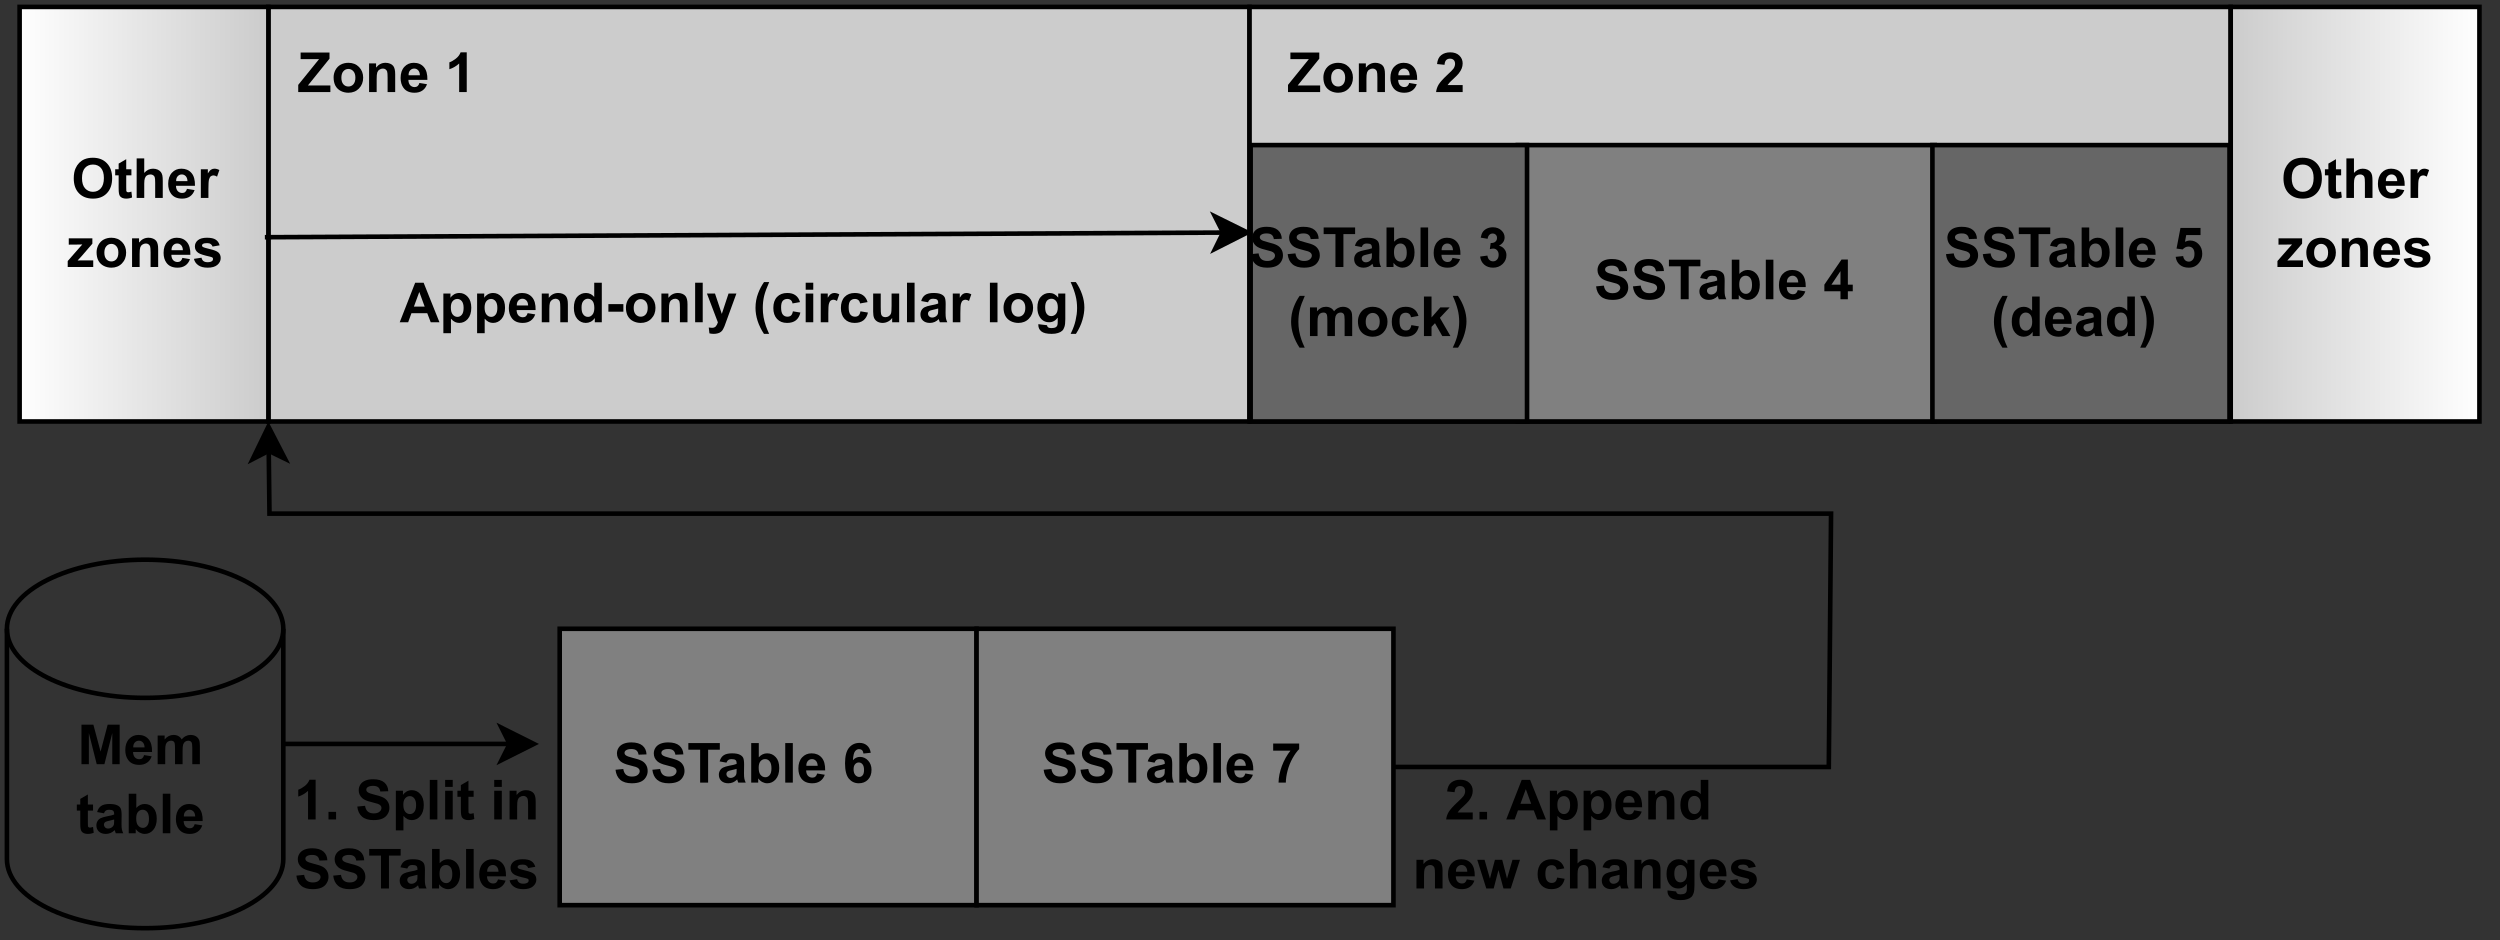 <?xml version="1.0" encoding="UTF-8" standalone="no"?>
<svg 
   width="407.04pt"
   height="153.12pt"
   viewBox="0 0 407.04 153.12"
   version="1.1"
   id="svg843"
   xmlns:xlink="http://www.w3.org/1999/xlink"
   xmlns="http://www.w3.org/2000/svg"
   xmlns:svg="http://www.w3.org/2000/svg" content="%3Cmxfile%20host%3D%22app.diagrams.net%22%20modified%3D%222022-08-05T11%3A34%3A50.481Z%22%20agent%3D%225.0%20(X11%3B%20Linux%20x86_64)%20AppleWebKit%2F537.36%20(KHTML%2C%20like%20Gecko)%20Chrome%2F102.0.5.167%20Safari%2F537.36%22%20version%3D%2220.2.3%22%20etag%3D%227_emlvje9U8OUepVCyWd%22%20type%3D%22google%22%3E%3Cdiagram%20id%3D%22k4gWQdhI6mQ2B-l2dOhV%22%3E7Vpbc6M2FP41ntk%2BlAEJIXhM4t32oTu7M%2B5Md%2FumgAKaYOQBeW3n11cCYS7Ca9JA4sbFD0YHSUjn%2B3RuwwLerfe%2F5WSTfOYRTRfAjvYLuFwA4AQIyT8lOVSSwNOCOGeR7tQIVuyJaqGtpVsW0aLTUXCeCrbpCkOeZTQUHRnJc77rdnvgafetGxJTQ7AKSWpK%2F2KRSCqpD3Aj%2F52yOKnf7HhB9WRN6s56J0VCIr5rieDHBbzLORfV3Xp%2FR1OlvFov1bhPJ54eF5bTTIwZAKoBP0i61XvT6xKHerM532YRVf3tBbzdJUzQ1YaE6ulOwitliVinsuXI2weeCY2XIzdzW4icP9I7nvK8nA3a5aV6sjRtye%2FKS8r1gmgu6P7kppyjqiTHKF9TkR9kFz0AYggt7FXDNMU8qDW%2BawADDqxkSQusQPcjmiPxcfpGjfJGa3JYq%2FBdajVwvTfVqmto9W%2BeUSlxDO3KXYquCrsqy9TArra0iKQszmQzlFqhUn6rdMbk0b%2FRD9YsitRrBjHrolrCphflTMJrEFgI2MfLPQuGZ5tYwAmwQKewMJn%2BTrEIXGSB86dhLgC8izMxcU4iJrXXevapvFrPliyX%2FphxBd6OFmIiy%2BThYIxlQu48hgn%2F57GgZCosXAe9KRa%2BgcUXkUjjAbxU7fBe3cXq7knamGKEsRpvhHJasCdyX06lwNlwlolyK%2Bh2gZZqrq3ghQb2GXZwatslMTI9eR2Tn7Fd7gQYBZdyXnxb%2FaYKOgPc0Sj2TI0GtoVMnXoT6LROjVpKXa3%2BLNkIbO86eW5C4puGyJ%2FJQTuOAQiwZPtms6FZtFB5Wd8kZXSnktaEZPG1miYYeDLEdbqoBSZqjj2TbXIuJiOe1Dj5Pq4tz9uYJzMlbswTvlKu%2B74MlfCpdO5VjZWZWxuYFAnZqNvwkDJJ%2Fxye5%2F59dVD%2BuD8KSPgYl8fny1bIaY4QaDSQAUdEH8i2tJMDiLxpytFzLWhc7udPgZaZfX%2Bma9OfiOp8XeXZ8nzbwj2Lh30DIjSXGxmRn8sw4EYVo5XmU1IULOzC0nUzdM%2FEN%2F1E3X9Xcgvp1nLf6rY8tBpfac7k8hWuy8ab0KhX4S74Ng9rkTta3WdUWctymhLBfnRfOaRf%2FYaviledYgswogIXdaepdqBHglbJuz8ZDuRkdnC84HC0Uc8rSB5TYcxbMuCoiXGkGFEoeCYpMvnyb%2B3G95oiqtGwomwdXkClMbTRu6kUVsnAe2aSa2NguRgdmdRzCU5v3hNMkniTQ6ubNqon91C%2B1oiR0bml9mju2j8dADF0fzZA3lTr%2FteHwazUOCo%2FWm1SptbBMtOh6ZDxWnMjDJDh0wZyo6EgcRKfZtZtqmT2V56lap0fQpaH25RIvOyUx79cK0wIdDDyBgJ5B88UyQOzDvRCH1NIs1VnsKe9BzgTidSOyrFsG7adlXQ8rnvOYanWyEDmor0PhnCYGs8OYoL6RJ%2Baabqwpd7n%2ByqJuLbdNaWeZx7T%2BQoitQ4HCyLudVpOCUlgBa2rBxA2K1ZzFUQu5xMOr7ym4nxfpQOc99zZOG9WmRrOIzPc%2BxBREl1pFOHaPrL6gQR%2BvWBv4AuPFx6A%2BWgtnWE38xqk9YCiJiG1WelpSA0HSL3m4eOVkhoGsG%2FSX5HRZvXl%2F08DBurar%2FlpgGw237pWoWnzxTD8%2BA8%3D%3C%2Fdiagram%3E%3C%2Fmxfile%3E">
  <rect x="0" y="0" width="407.04" height="153.12" fill="#333333" stroke="none"/>
  <defs
     id="defs391">
    <g
       id="g118">
      <g
         id="glyph-0-0" />
      <g
         id="glyph-0-1">
        <path
           d="M 0.094 0 L 0.094 -1.172 L 3.484 -5.359 L 0.484 -5.359 L 0.484 -6.438 L 5.188 -6.438 L 5.188 -5.438 L 1.672 -1.078 L 5.328 -1.078 L 5.328 0 Z M 0.094 0 "
           id="path3" />
      </g>
      <g
         id="glyph-0-2">
        <path
           d="M 0.359 -2.406 C 0.359 -2.812 0.457 -3.207 0.656 -3.594 C 0.863 -3.977 1.148 -4.27 1.516 -4.469 C 1.891 -4.664 2.305 -4.766 2.766 -4.766 C 3.473 -4.766 4.051 -4.535 4.5 -4.078 C 4.945 -3.617 5.172 -3.039 5.172 -2.344 C 5.172 -1.633 4.941 -1.047 4.484 -0.578 C 4.035 -0.117 3.461 0.109 2.766 0.109 C 2.336 0.109 1.93 0.016 1.547 -0.172 C 1.16 -0.367 0.863 -0.656 0.656 -1.031 C 0.457 -1.406 0.359 -1.863 0.359 -2.406 Z M 1.625 -2.328 C 1.625 -1.867 1.734 -1.516 1.953 -1.266 C 2.172 -1.023 2.441 -0.906 2.766 -0.906 C 3.086 -0.906 3.359 -1.023 3.578 -1.266 C 3.797 -1.516 3.906 -1.875 3.906 -2.344 C 3.906 -2.801 3.797 -3.148 3.578 -3.391 C 3.359 -3.641 3.086 -3.766 2.766 -3.766 C 2.441 -3.766 2.172 -3.641 1.953 -3.391 C 1.734 -3.148 1.625 -2.797 1.625 -2.328 Z M 1.625 -2.328 "
           id="path6" />
      </g>
      <g
         id="glyph-0-3">
        <path
           d="M 4.891 0 L 3.656 0 L 3.656 -2.375 C 3.656 -2.883 3.629 -3.211 3.578 -3.359 C 3.523 -3.504 3.438 -3.617 3.312 -3.703 C 3.195 -3.785 3.055 -3.828 2.891 -3.828 C 2.68 -3.828 2.488 -3.766 2.312 -3.641 C 2.145 -3.523 2.031 -3.367 1.969 -3.172 C 1.906 -2.984 1.875 -2.629 1.875 -2.109 L 1.875 0 L 0.641 0 L 0.641 -4.672 L 1.781 -4.672 L 1.781 -3.984 C 2.188 -4.504 2.703 -4.766 3.328 -4.766 C 3.598 -4.766 3.844 -4.719 4.062 -4.625 C 4.289 -4.531 4.461 -4.406 4.578 -4.25 C 4.691 -4.094 4.77 -3.914 4.812 -3.719 C 4.863 -3.531 4.891 -3.258 4.891 -2.906 Z M 4.891 0 "
           id="path9" />
      </g>
      <g
         id="glyph-0-4">
        <path
           d="M 3.344 -1.484 L 4.578 -1.281 C 4.422 -0.832 4.172 -0.488 3.828 -0.25 C 3.484 -0.008 3.055 0.109 2.547 0.109 C 1.734 0.109 1.133 -0.156 0.75 -0.688 C 0.438 -1.113 0.281 -1.648 0.281 -2.297 C 0.281 -3.066 0.484 -3.672 0.891 -4.109 C 1.297 -4.547 1.805 -4.766 2.422 -4.766 C 3.117 -4.766 3.664 -4.535 4.062 -4.078 C 4.469 -3.617 4.66 -2.922 4.641 -1.984 L 1.547 -1.984 C 1.555 -1.609 1.656 -1.316 1.844 -1.109 C 2.039 -0.91 2.281 -0.812 2.562 -0.812 C 2.758 -0.812 2.922 -0.863 3.047 -0.969 C 3.18 -1.082 3.281 -1.254 3.344 -1.484 Z M 3.422 -2.734 C 3.41 -3.086 3.316 -3.359 3.141 -3.547 C 2.961 -3.734 2.75 -3.828 2.5 -3.828 C 2.227 -3.828 2.004 -3.727 1.828 -3.531 C 1.648 -3.332 1.566 -3.066 1.578 -2.734 Z M 3.422 -2.734 "
           id="path12" />
      </g>
      <g
         id="glyph-0-5" />
      <g
         id="glyph-0-6">
        <path
           d="M 3.547 0 L 2.312 0 L 2.312 -4.656 C 1.852 -4.227 1.32 -3.914 0.719 -3.719 L 0.719 -4.844 C 1.039 -4.945 1.391 -5.145 1.766 -5.438 C 2.141 -5.727 2.398 -6.07 2.547 -6.469 L 3.547 -6.469 Z M 3.547 0 "
           id="path16" />
      </g>
      <g
         id="glyph-0-7">
        <path
           d="M 4.547 -1.141 L 4.547 0 L 0.219 0 C 0.27 -0.438 0.41 -0.848 0.641 -1.234 C 0.879 -1.617 1.344 -2.133 2.031 -2.781 C 2.594 -3.301 2.938 -3.648 3.062 -3.828 C 3.227 -4.086 3.312 -4.344 3.312 -4.594 C 3.312 -4.863 3.238 -5.07 3.094 -5.219 C 2.945 -5.363 2.742 -5.438 2.484 -5.438 C 2.223 -5.438 2.016 -5.359 1.859 -5.203 C 1.711 -5.055 1.625 -4.801 1.594 -4.438 L 0.375 -4.562 C 0.445 -5.238 0.676 -5.723 1.062 -6.016 C 1.445 -6.316 1.93 -6.469 2.516 -6.469 C 3.148 -6.469 3.645 -6.297 4 -5.953 C 4.363 -5.609 4.547 -5.18 4.547 -4.672 C 4.547 -4.379 4.492 -4.102 4.391 -3.844 C 4.285 -3.582 4.125 -3.312 3.906 -3.031 C 3.75 -2.832 3.477 -2.555 3.094 -2.203 C 2.707 -1.848 2.461 -1.609 2.359 -1.484 C 2.254 -1.367 2.164 -1.254 2.094 -1.141 Z M 4.547 -1.141 "
           id="path19" />
      </g>
      <g
         id="glyph-0-8">
        <path
           d="M 0.391 -3.188 C 0.391 -3.844 0.488 -4.391 0.688 -4.828 C 0.832 -5.16 1.031 -5.457 1.281 -5.719 C 1.539 -5.977 1.82 -6.172 2.125 -6.297 C 2.52 -6.461 2.977 -6.547 3.5 -6.547 C 4.457 -6.547 5.219 -6.25 5.781 -5.656 C 6.352 -5.07 6.641 -4.258 6.641 -3.219 C 6.641 -2.176 6.352 -1.359 5.781 -0.766 C 5.219 -0.18 4.469 0.109 3.531 0.109 C 2.57 0.109 1.805 -0.18 1.234 -0.766 C 0.672 -1.348 0.391 -2.156 0.391 -3.188 Z M 1.734 -3.219 C 1.734 -2.488 1.898 -1.938 2.234 -1.562 C 2.578 -1.188 3.004 -1 3.516 -1 C 4.035 -1 4.461 -1.188 4.797 -1.562 C 5.129 -1.938 5.297 -2.5 5.297 -3.25 C 5.297 -3.977 5.133 -4.523 4.812 -4.891 C 4.488 -5.254 4.055 -5.438 3.516 -5.438 C 2.984 -5.438 2.551 -5.254 2.219 -4.891 C 1.895 -4.523 1.734 -3.969 1.734 -3.219 Z M 1.734 -3.219 "
           id="path22" />
      </g>
      <g
         id="glyph-0-9">
        <path
           d="M 2.781 -4.672 L 2.781 -3.688 L 1.938 -3.688 L 1.938 -1.797 C 1.938 -1.422 1.941 -1.203 1.953 -1.141 C 1.973 -1.078 2.008 -1.023 2.062 -0.984 C 2.125 -0.941 2.195 -0.922 2.281 -0.922 C 2.395 -0.922 2.562 -0.957 2.781 -1.031 L 2.891 -0.078 C 2.598 0.047 2.27 0.109 1.906 0.109 C 1.688 0.109 1.488 0.07 1.312 0 C 1.133 -0.082 1.004 -0.18 0.922 -0.297 C 0.836 -0.41 0.781 -0.57 0.75 -0.781 C 0.719 -0.926 0.703 -1.211 0.703 -1.641 L 0.703 -3.688 L 0.141 -3.688 L 0.141 -4.672 L 0.703 -4.672 L 0.703 -5.594 L 1.938 -6.312 L 1.938 -4.672 Z M 2.781 -4.672 "
           id="path25" />
      </g>
      <g
         id="glyph-0-10">
        <path
           d="M 1.875 -6.438 L 1.875 -4.078 C 2.27 -4.535 2.75 -4.766 3.312 -4.766 C 3.594 -4.766 3.848 -4.711 4.078 -4.609 C 4.305 -4.504 4.477 -4.367 4.594 -4.203 C 4.707 -4.047 4.785 -3.863 4.828 -3.656 C 4.867 -3.457 4.891 -3.148 4.891 -2.734 L 4.891 0 L 3.656 0 L 3.656 -2.469 C 3.656 -2.957 3.629 -3.266 3.578 -3.391 C 3.535 -3.523 3.453 -3.629 3.328 -3.703 C 3.211 -3.785 3.066 -3.828 2.891 -3.828 C 2.68 -3.828 2.492 -3.773 2.328 -3.672 C 2.172 -3.578 2.055 -3.426 1.984 -3.219 C 1.91 -3.02 1.875 -2.727 1.875 -2.344 L 1.875 0 L 0.641 0 L 0.641 -6.438 Z M 1.875 -6.438 "
           id="path28" />
      </g>
      <g
         id="glyph-0-11">
        <path
           d="M 1.828 0 L 0.594 0 L 0.594 -4.672 L 1.734 -4.672 L 1.734 -4 C 1.93 -4.312 2.109 -4.516 2.266 -4.609 C 2.422 -4.711 2.598 -4.766 2.797 -4.766 C 3.078 -4.766 3.348 -4.691 3.609 -4.547 L 3.234 -3.469 C 3.023 -3.602 2.832 -3.672 2.656 -3.672 C 2.477 -3.672 2.328 -3.617 2.203 -3.516 C 2.086 -3.422 1.992 -3.25 1.922 -3 C 1.859 -2.75 1.828 -2.227 1.828 -1.438 Z M 1.828 0 "
           id="path31" />
      </g>
      <g
         id="glyph-0-12">
        <path
           d="M 0.156 0 L 0.156 -0.969 L 1.906 -2.969 C 2.188 -3.301 2.395 -3.535 2.531 -3.672 C 2.395 -3.66 2.207 -3.656 1.969 -3.656 L 0.328 -3.641 L 0.328 -4.672 L 4.172 -4.672 L 4.172 -3.797 L 2.391 -1.734 L 1.766 -1.062 C 2.109 -1.07 2.32 -1.078 2.406 -1.078 L 4.312 -1.078 L 4.312 0 Z M 0.156 0 "
           id="path34" />
      </g>
      <g
         id="glyph-0-13">
        <path
           d="M 0.219 -1.328 L 1.453 -1.516 C 1.504 -1.273 1.609 -1.094 1.766 -0.969 C 1.93 -0.844 2.16 -0.781 2.453 -0.781 C 2.766 -0.781 3.004 -0.844 3.172 -0.969 C 3.273 -1.039 3.328 -1.148 3.328 -1.297 C 3.328 -1.391 3.301 -1.469 3.25 -1.531 C 3.188 -1.582 3.047 -1.633 2.828 -1.688 C 1.836 -1.906 1.207 -2.109 0.938 -2.297 C 0.562 -2.547 0.375 -2.895 0.375 -3.344 C 0.375 -3.75 0.535 -4.086 0.859 -4.359 C 1.18 -4.629 1.676 -4.766 2.344 -4.766 C 2.988 -4.766 3.461 -4.66 3.766 -4.453 C 4.078 -4.254 4.289 -3.945 4.406 -3.531 L 3.25 -3.328 C 3.195 -3.504 3.098 -3.641 2.953 -3.734 C 2.816 -3.836 2.625 -3.891 2.375 -3.891 C 2.039 -3.891 1.805 -3.844 1.672 -3.75 C 1.578 -3.688 1.531 -3.602 1.531 -3.5 C 1.531 -3.406 1.57 -3.332 1.656 -3.281 C 1.758 -3.195 2.141 -3.078 2.797 -2.922 C 3.461 -2.773 3.926 -2.594 4.188 -2.375 C 4.445 -2.156 4.578 -1.848 4.578 -1.453 C 4.578 -1.023 4.395 -0.656 4.031 -0.344 C 3.676 -0.039 3.148 0.109 2.453 0.109 C 1.816 0.109 1.312 -0.02 0.938 -0.281 C 0.562 -0.539 0.32 -0.891 0.219 -1.328 Z M 0.219 -1.328 "
           id="path37" />
      </g>
      <g
         id="glyph-0-14">
        <path
           d="M 0.328 -2.094 L 1.594 -2.219 C 1.664 -1.789 1.816 -1.477 2.047 -1.281 C 2.285 -1.082 2.602 -0.984 3 -0.984 C 3.414 -0.984 3.727 -1.07 3.938 -1.25 C 4.156 -1.426 4.266 -1.633 4.266 -1.875 C 4.266 -2.02 4.219 -2.145 4.125 -2.25 C 4.039 -2.363 3.883 -2.461 3.656 -2.547 C 3.508 -2.598 3.164 -2.691 2.625 -2.828 C 1.926 -2.992 1.438 -3.203 1.156 -3.453 C 0.758 -3.805 0.562 -4.238 0.562 -4.75 C 0.562 -5.082 0.648 -5.391 0.828 -5.672 C 1.016 -5.961 1.285 -6.18 1.641 -6.328 C 1.992 -6.473 2.414 -6.547 2.906 -6.547 C 3.719 -6.547 4.328 -6.367 4.734 -6.016 C 5.141 -5.66 5.352 -5.188 5.375 -4.594 L 4.078 -4.547 C 4.023 -4.879 3.906 -5.113 3.719 -5.25 C 3.539 -5.395 3.266 -5.469 2.891 -5.469 C 2.516 -5.469 2.223 -5.395 2.016 -5.25 C 1.867 -5.145 1.797 -5.008 1.797 -4.844 C 1.797 -4.688 1.863 -4.555 2 -4.453 C 2.156 -4.316 2.551 -4.172 3.188 -4.016 C 3.82 -3.867 4.289 -3.711 4.594 -3.547 C 4.895 -3.391 5.129 -3.172 5.297 -2.891 C 5.473 -2.617 5.562 -2.281 5.562 -1.875 C 5.562 -1.508 5.457 -1.164 5.25 -0.844 C 5.051 -0.52 4.766 -0.281 4.391 -0.125 C 4.016 0.031 3.547 0.109 2.984 0.109 C 2.172 0.109 1.547 -0.078 1.109 -0.453 C 0.672 -0.828 0.41 -1.375 0.328 -2.094 Z M 0.328 -2.094 "
           id="path40" />
      </g>
      <g
         id="glyph-0-15">
        <path
           d="M 2.109 0 L 2.109 -5.359 L 0.188 -5.359 L 0.188 -6.438 L 5.312 -6.438 L 5.312 -5.359 L 3.406 -5.359 L 3.406 0 Z M 2.109 0 "
           id="path43" />
      </g>
      <g
         id="glyph-0-16">
        <path
           d="M 1.562 -3.25 L 0.453 -3.453 C 0.578 -3.898 0.789 -4.227 1.094 -4.438 C 1.406 -4.656 1.863 -4.766 2.469 -4.766 C 3.02 -4.766 3.43 -4.695 3.703 -4.562 C 3.973 -4.438 4.16 -4.273 4.266 -4.078 C 4.379 -3.879 4.438 -3.508 4.438 -2.969 L 4.422 -1.531 C 4.422 -1.125 4.441 -0.82 4.484 -0.625 C 4.523 -0.426 4.598 -0.219 4.703 0 L 3.484 0 C 3.453 -0.082 3.41 -0.203 3.359 -0.359 C 3.336 -0.43 3.32 -0.484 3.312 -0.516 C 3.102 -0.305 2.879 -0.148 2.641 -0.047 C 2.398 0.055 2.145 0.109 1.875 0.109 C 1.395 0.109 1.016 -0.02 0.734 -0.281 C 0.461 -0.539 0.328 -0.875 0.328 -1.281 C 0.328 -1.539 0.391 -1.773 0.516 -1.984 C 0.641 -2.191 0.812 -2.348 1.031 -2.453 C 1.258 -2.566 1.586 -2.664 2.016 -2.75 C 2.598 -2.852 3 -2.953 3.219 -3.047 L 3.219 -3.172 C 3.219 -3.41 3.16 -3.578 3.047 -3.672 C 2.93 -3.773 2.707 -3.828 2.375 -3.828 C 2.156 -3.828 1.984 -3.781 1.859 -3.688 C 1.742 -3.602 1.645 -3.457 1.562 -3.25 Z M 3.219 -2.234 C 3.062 -2.18 2.812 -2.117 2.469 -2.047 C 2.125 -1.973 1.898 -1.906 1.797 -1.844 C 1.641 -1.727 1.562 -1.582 1.562 -1.406 C 1.562 -1.227 1.625 -1.078 1.75 -0.953 C 1.875 -0.828 2.035 -0.766 2.234 -0.766 C 2.461 -0.766 2.676 -0.836 2.875 -0.984 C 3.031 -1.098 3.129 -1.234 3.172 -1.391 C 3.203 -1.492 3.219 -1.695 3.219 -2 Z M 3.219 -2.234 "
           id="path46" />
      </g>
      <g
         id="glyph-0-17">
        <path
           d="M 0.594 0 L 0.594 -6.438 L 1.828 -6.438 L 1.828 -4.125 C 2.211 -4.551 2.664 -4.766 3.188 -4.766 C 3.75 -4.766 4.219 -4.555 4.594 -4.141 C 4.969 -3.734 5.156 -3.145 5.156 -2.375 C 5.156 -1.582 4.961 -0.969 4.578 -0.531 C 4.203 -0.102 3.742 0.109 3.203 0.109 C 2.93 0.109 2.664 0.039 2.406 -0.094 C 2.145 -0.227 1.922 -0.426 1.734 -0.688 L 1.734 0 Z M 1.812 -2.438 C 1.812 -1.945 1.891 -1.586 2.047 -1.359 C 2.266 -1.035 2.551 -0.875 2.906 -0.875 C 3.176 -0.875 3.406 -0.988 3.594 -1.219 C 3.789 -1.445 3.891 -1.816 3.891 -2.328 C 3.891 -2.859 3.789 -3.238 3.594 -3.469 C 3.406 -3.707 3.16 -3.828 2.859 -3.828 C 2.555 -3.828 2.305 -3.711 2.109 -3.484 C 1.91 -3.254 1.812 -2.906 1.812 -2.438 Z M 1.812 -2.438 "
           id="path49" />
      </g>
      <g
         id="glyph-0-18">
        <path
           d="M 0.641 0 L 0.641 -6.438 L 1.875 -6.438 L 1.875 0 Z M 0.641 0 "
           id="path52" />
      </g>
      <g
         id="glyph-0-19">
        <path
           d="M 4.562 -4.859 L 3.375 -4.734 C 3.344 -4.984 3.266 -5.164 3.141 -5.281 C 3.016 -5.395 2.852 -5.453 2.656 -5.453 C 2.395 -5.453 2.176 -5.332 2 -5.094 C 1.82 -4.863 1.707 -4.379 1.656 -3.641 C 1.969 -4.004 2.352 -4.188 2.812 -4.188 C 3.32 -4.188 3.758 -3.988 4.125 -3.594 C 4.5 -3.195 4.688 -2.691 4.688 -2.078 C 4.688 -1.41 4.492 -0.879 4.109 -0.484 C 3.723 -0.086 3.223 0.109 2.609 0.109 C 1.961 0.109 1.426 -0.141 1 -0.641 C 0.582 -1.148 0.375 -1.984 0.375 -3.141 C 0.375 -4.316 0.594 -5.164 1.031 -5.688 C 1.469 -6.207 2.035 -6.469 2.734 -6.469 C 3.223 -6.469 3.629 -6.328 3.953 -6.047 C 4.273 -5.773 4.477 -5.379 4.562 -4.859 Z M 1.766 -2.172 C 1.766 -1.766 1.859 -1.453 2.047 -1.234 C 2.234 -1.023 2.441 -0.922 2.672 -0.922 C 2.898 -0.922 3.086 -1.008 3.234 -1.188 C 3.391 -1.363 3.469 -1.656 3.469 -2.062 C 3.469 -2.477 3.383 -2.785 3.219 -2.984 C 3.062 -3.18 2.859 -3.281 2.609 -3.281 C 2.379 -3.281 2.18 -3.188 2.016 -3 C 1.848 -2.812 1.766 -2.535 1.766 -2.172 Z M 1.766 -2.172 "
           id="path55" />
      </g>
      <g
         id="glyph-0-20">
        <path
           d="M 0.641 0 L 0.641 -1.234 L 1.875 -1.234 L 1.875 0 Z M 0.641 0 "
           id="path58" />
      </g>
      <g
         id="glyph-0-21">
        <path
           d="M 6.469 0 L 5.047 0 L 4.484 -1.469 L 1.906 -1.469 L 1.375 0 L 0 0 L 2.516 -6.438 L 3.891 -6.438 Z M 4.062 -2.547 L 3.188 -4.938 L 2.312 -2.547 Z M 4.062 -2.547 "
           id="path61" />
      </g>
      <g
         id="glyph-0-22">
        <path
           d="M 0.609 -4.672 L 1.766 -4.672 L 1.766 -3.984 C 1.91 -4.211 2.109 -4.398 2.359 -4.547 C 2.617 -4.691 2.906 -4.766 3.219 -4.766 C 3.758 -4.766 4.219 -4.551 4.594 -4.125 C 4.969 -3.707 5.156 -3.117 5.156 -2.359 C 5.156 -1.578 4.961 -0.969 4.578 -0.531 C 4.203 -0.102 3.742 0.109 3.203 0.109 C 2.953 0.109 2.719 0.055 2.5 -0.047 C 2.289 -0.148 2.07 -0.328 1.844 -0.578 L 1.844 1.781 L 0.609 1.781 Z M 1.828 -2.406 C 1.828 -1.883 1.93 -1.5 2.141 -1.25 C 2.348 -1 2.602 -0.875 2.906 -0.875 C 3.188 -0.875 3.422 -0.988 3.609 -1.219 C 3.805 -1.445 3.906 -1.82 3.906 -2.344 C 3.906 -2.832 3.805 -3.195 3.609 -3.438 C 3.41 -3.676 3.172 -3.797 2.891 -3.797 C 2.586 -3.797 2.332 -3.676 2.125 -3.438 C 1.926 -3.207 1.828 -2.863 1.828 -2.406 Z M 1.828 -2.406 "
           id="path64" />
      </g>
      <g
         id="glyph-0-23">
        <path
           d="M 4.922 0 L 3.781 0 L 3.781 -0.688 C 3.594 -0.414 3.367 -0.211 3.109 -0.078 C 2.848 0.047 2.586 0.109 2.328 0.109 C 1.785 0.109 1.32 -0.102 0.938 -0.531 C 0.562 -0.969 0.375 -1.57 0.375 -2.344 C 0.375 -3.133 0.555 -3.734 0.922 -4.141 C 1.297 -4.555 1.77 -4.766 2.344 -4.766 C 2.863 -4.766 3.312 -4.551 3.688 -4.125 L 3.688 -6.438 L 4.922 -6.438 Z M 1.625 -2.438 C 1.625 -1.938 1.695 -1.578 1.844 -1.359 C 2.039 -1.035 2.316 -0.875 2.672 -0.875 C 2.953 -0.875 3.191 -0.992 3.391 -1.234 C 3.598 -1.473 3.703 -1.832 3.703 -2.312 C 3.703 -2.852 3.602 -3.238 3.406 -3.469 C 3.207 -3.707 2.957 -3.828 2.656 -3.828 C 2.363 -3.828 2.117 -3.707 1.922 -3.469 C 1.723 -3.238 1.625 -2.895 1.625 -2.438 Z M 1.625 -2.438 "
           id="path67" />
      </g>
      <g
         id="glyph-0-24">
        <path
           d="M 1.516 0 L 0.047 -4.672 L 1.234 -4.672 L 2.109 -1.609 L 2.922 -4.672 L 4.109 -4.672 L 4.891 -1.609 L 5.781 -4.672 L 7 -4.672 L 5.5 0 L 4.312 0 L 3.5 -3 L 2.719 0 Z M 1.516 0 "
           id="path70" />
      </g>
      <g
         id="glyph-0-25">
        <path
           d="M 4.719 -3.281 L 3.5 -3.062 C 3.457 -3.312 3.363 -3.492 3.219 -3.609 C 3.07 -3.734 2.883 -3.797 2.656 -3.797 C 2.344 -3.797 2.094 -3.691 1.906 -3.484 C 1.727 -3.273 1.641 -2.922 1.641 -2.422 C 1.641 -1.867 1.734 -1.477 1.922 -1.25 C 2.109 -1.02 2.359 -0.906 2.672 -0.906 C 2.91 -0.906 3.102 -0.969 3.25 -1.094 C 3.395 -1.227 3.5 -1.457 3.562 -1.781 L 4.781 -1.578 C 4.656 -1.023 4.41 -0.602 4.047 -0.312 C 3.691 -0.031 3.211 0.109 2.609 0.109 C 1.93 0.109 1.391 -0.102 0.984 -0.531 C 0.578 -0.969 0.375 -1.566 0.375 -2.328 C 0.375 -3.098 0.578 -3.695 0.984 -4.125 C 1.391 -4.551 1.941 -4.766 2.641 -4.766 C 3.203 -4.766 3.648 -4.641 3.984 -4.391 C 4.328 -4.148 4.57 -3.781 4.719 -3.281 Z M 4.719 -3.281 "
           id="path73" />
      </g>
      <g
         id="glyph-0-26">
        <path
           d="M 0.531 0.312 L 1.938 0.484 C 1.969 0.641 2.023 0.75 2.109 0.812 C 2.223 0.906 2.406 0.953 2.656 0.953 C 2.977 0.953 3.223 0.898 3.391 0.797 C 3.492 0.734 3.57 0.633 3.625 0.5 C 3.664 0.395 3.688 0.203 3.688 -0.078 L 3.688 -0.75 C 3.32 -0.25 2.859 0 2.297 0 C 1.66 0 1.16 -0.266 0.797 -0.797 C 0.516 -1.211 0.375 -1.734 0.375 -2.359 C 0.375 -3.141 0.562 -3.734 0.938 -4.141 C 1.312 -4.555 1.781 -4.766 2.344 -4.766 C 2.914 -4.766 3.391 -4.516 3.766 -4.016 L 3.766 -4.672 L 4.922 -4.672 L 4.922 -0.484 C 4.922 0.066 4.875 0.477 4.781 0.75 C 4.695 1.031 4.57 1.242 4.406 1.391 C 4.238 1.547 4.016 1.664 3.734 1.75 C 3.461 1.844 3.117 1.891 2.703 1.891 C 1.91 1.891 1.348 1.754 1.016 1.484 C 0.691 1.211 0.531 0.867 0.531 0.453 C 0.531 0.41 0.531 0.363 0.531 0.312 Z M 1.641 -2.438 C 1.641 -1.938 1.734 -1.57 1.922 -1.344 C 2.109 -1.113 2.344 -1 2.625 -1 C 2.926 -1 3.18 -1.113 3.391 -1.344 C 3.598 -1.582 3.703 -1.938 3.703 -2.406 C 3.703 -2.883 3.602 -3.238 3.406 -3.469 C 3.207 -3.707 2.957 -3.828 2.656 -3.828 C 2.352 -3.828 2.109 -3.711 1.922 -3.484 C 1.734 -3.254 1.641 -2.906 1.641 -2.438 Z M 1.641 -2.438 "
           id="path76" />
      </g>
      <g
         id="glyph-0-27">
        <path
           d="M 0.375 -5.203 L 0.375 -6.359 L 4.609 -6.359 L 4.609 -5.453 C 4.254 -5.109 3.895 -4.613 3.531 -3.969 C 3.176 -3.332 2.906 -2.656 2.719 -1.938 C 2.531 -1.219 2.438 -0.57 2.438 0 L 1.25 0 C 1.27 -0.895 1.453 -1.801 1.797 -2.719 C 2.148 -3.645 2.613 -4.473 3.188 -5.203 Z M 0.375 -5.203 "
           id="path79" />
      </g>
      <g
         id="glyph-0-28">
        <path
           d="M 0.641 0 L 0.641 -6.438 L 2.578 -6.438 L 3.75 -2.047 L 4.906 -6.438 L 6.859 -6.438 L 6.859 0 L 5.656 0 L 5.656 -5.078 L 4.375 0 L 3.125 0 L 1.844 -5.078 L 1.844 0 Z M 0.641 0 "
           id="path82" />
      </g>
      <g
         id="glyph-0-29">
        <path
           d="M 0.547 -4.672 L 1.688 -4.672 L 1.688 -4.031 C 2.094 -4.52 2.578 -4.766 3.141 -4.766 C 3.441 -4.766 3.703 -4.703 3.922 -4.578 C 4.141 -4.461 4.32 -4.281 4.469 -4.031 C 4.664 -4.281 4.883 -4.461 5.125 -4.578 C 5.363 -4.703 5.617 -4.766 5.891 -4.766 C 6.234 -4.766 6.52 -4.695 6.75 -4.562 C 6.988 -4.426 7.172 -4.223 7.297 -3.953 C 7.379 -3.754 7.422 -3.43 7.422 -2.984 L 7.422 0 L 6.188 0 L 6.188 -2.672 C 6.188 -3.129 6.145 -3.426 6.062 -3.562 C 5.945 -3.738 5.77 -3.828 5.531 -3.828 C 5.352 -3.828 5.188 -3.773 5.031 -3.672 C 4.883 -3.566 4.773 -3.41 4.703 -3.203 C 4.641 -3.004 4.609 -2.68 4.609 -2.234 L 4.609 0 L 3.375 0 L 3.375 -2.562 C 3.375 -3.008 3.352 -3.301 3.312 -3.438 C 3.27 -3.57 3.203 -3.672 3.109 -3.734 C 3.016 -3.797 2.891 -3.828 2.734 -3.828 C 2.535 -3.828 2.359 -3.773 2.203 -3.672 C 2.055 -3.566 1.945 -3.414 1.875 -3.219 C 1.812 -3.031 1.781 -2.711 1.781 -2.266 L 1.781 0 L 0.547 0 Z M 0.547 -4.672 "
           id="path85" />
      </g>
      <g
         id="glyph-0-30">
        <path
           d="M 0.641 -5.297 L 0.641 -6.438 L 1.875 -6.438 L 1.875 -5.297 Z M 0.641 0 L 0.641 -4.672 L 1.875 -4.672 L 1.875 0 Z M 0.641 0 "
           id="path88" />
      </g>
      <g
         id="glyph-0-31">
        <path
           d="M 0.5 -1.719 L 0.5 -2.953 L 2.938 -2.953 L 2.938 -1.719 Z M 0.5 -1.719 "
           id="path91" />
      </g>
      <g
         id="glyph-0-32">
        <path
           d="M 0.062 -4.672 L 1.375 -4.672 L 2.484 -1.359 L 3.578 -4.672 L 4.859 -4.672 L 3.219 -0.172 L 2.922 0.641 C 2.805 0.91 2.703 1.117 2.609 1.266 C 2.516 1.41 2.398 1.523 2.266 1.609 C 2.141 1.703 1.984 1.77 1.797 1.812 C 1.609 1.863 1.398 1.891 1.172 1.891 C 0.93 1.891 0.695 1.863 0.469 1.812 L 0.359 0.859 C 0.555 0.891 0.734 0.906 0.891 0.906 C 1.172 0.906 1.379 0.82 1.516 0.656 C 1.66 0.488 1.77 0.273 1.844 0.016 Z M 0.062 -4.672 "
           id="path94" />
      </g>
      <g
         id="glyph-0-33">
        <path
           d="M 2.688 1.891 L 1.844 1.891 C 1.395 1.211 1.051 0.508 0.812 -0.219 C 0.582 -0.945 0.469 -1.648 0.469 -2.328 C 0.469 -3.18 0.613 -3.984 0.906 -4.734 C 1.156 -5.391 1.473 -5.992 1.859 -6.547 L 2.703 -6.547 C 2.305 -5.66 2.031 -4.906 1.875 -4.281 C 1.727 -3.664 1.656 -3.008 1.656 -2.312 C 1.656 -1.832 1.695 -1.336 1.781 -0.828 C 1.875 -0.328 2 0.148 2.156 0.609 C 2.258 0.91 2.438 1.336 2.688 1.891 Z M 2.688 1.891 "
           id="path97" />
      </g>
      <g
         id="glyph-0-34">
        <path
           d="M 3.719 0 L 3.719 -0.703 C 3.551 -0.453 3.328 -0.254 3.047 -0.109 C 2.766 0.035 2.473 0.109 2.172 0.109 C 1.859 0.109 1.578 0.039 1.328 -0.094 C 1.078 -0.238 0.895 -0.438 0.781 -0.688 C 0.676 -0.938 0.625 -1.281 0.625 -1.719 L 0.625 -4.672 L 1.859 -4.672 L 1.859 -2.516 C 1.859 -1.859 1.879 -1.457 1.922 -1.312 C 1.961 -1.164 2.039 -1.047 2.156 -0.953 C 2.281 -0.867 2.438 -0.828 2.625 -0.828 C 2.832 -0.828 3.02 -0.883 3.188 -1 C 3.363 -1.125 3.477 -1.27 3.531 -1.438 C 3.594 -1.613 3.625 -2.035 3.625 -2.703 L 3.625 -4.672 L 4.859 -4.672 L 4.859 0 Z M 3.719 0 "
           id="path100" />
      </g>
      <g
         id="glyph-0-35">
        <path
           d="M 0.297 1.891 C 0.547 1.367 0.719 0.969 0.812 0.688 C 0.914 0.414 1.008 0.098 1.094 -0.266 C 1.176 -0.629 1.238 -0.973 1.281 -1.297 C 1.32 -1.629 1.344 -1.969 1.344 -2.312 C 1.344 -3.008 1.266 -3.664 1.109 -4.281 C 0.961 -4.906 0.691 -5.66 0.297 -6.547 L 1.141 -6.547 C 1.578 -5.922 1.914 -5.254 2.156 -4.547 C 2.406 -3.836 2.531 -3.125 2.531 -2.406 C 2.531 -1.789 2.43 -1.133 2.234 -0.438 C 2.016 0.352 1.656 1.129 1.156 1.891 Z M 0.297 1.891 "
           id="path103" />
      </g>
      <g
         id="glyph-0-36">
        <path
           d="M 2.797 0 L 2.797 -1.297 L 0.172 -1.297 L 0.172 -2.375 L 2.969 -6.469 L 4 -6.469 L 4 -2.375 L 4.797 -2.375 L 4.797 -1.297 L 4 -1.297 L 4 0 Z M 2.797 -2.375 L 2.797 -4.578 L 1.328 -2.375 Z M 2.797 -2.375 "
           id="path106" />
      </g>
      <g
         id="glyph-0-37">
        <path
           d="M 0.406 -1.656 L 1.625 -1.781 C 1.664 -1.5 1.77 -1.273 1.938 -1.109 C 2.113 -0.953 2.316 -0.875 2.547 -0.875 C 2.797 -0.875 3.008 -0.977 3.188 -1.188 C 3.375 -1.395 3.469 -1.711 3.469 -2.141 C 3.469 -2.535 3.379 -2.832 3.203 -3.031 C 3.023 -3.227 2.789 -3.328 2.5 -3.328 C 2.145 -3.328 1.828 -3.172 1.547 -2.859 L 0.547 -3 L 1.188 -6.359 L 4.453 -6.359 L 4.453 -5.203 L 2.125 -5.203 L 1.922 -4.109 C 2.203 -4.242 2.484 -4.312 2.766 -4.312 C 3.316 -4.312 3.781 -4.109 4.156 -3.703 C 4.539 -3.305 4.734 -2.789 4.734 -2.156 C 4.734 -1.625 4.578 -1.156 4.266 -0.75 C 3.848 -0.176 3.27 0.109 2.531 0.109 C 1.938 0.109 1.453 -0.047 1.078 -0.359 C 0.703 -0.68 0.477 -1.113 0.406 -1.656 Z M 0.406 -1.656 "
           id="path109" />
      </g>
      <g
         id="glyph-0-38">
        <path
           d="M 0.344 -1.703 L 1.531 -1.859 C 1.57 -1.547 1.676 -1.312 1.844 -1.156 C 2.008 -1 2.211 -0.922 2.453 -0.922 C 2.703 -0.922 2.914 -1.016 3.094 -1.203 C 3.27 -1.398 3.359 -1.66 3.359 -1.984 C 3.359 -2.297 3.273 -2.539 3.109 -2.719 C 2.941 -2.906 2.734 -3 2.484 -3 C 2.328 -3 2.141 -2.969 1.922 -2.906 L 2.062 -3.906 C 2.395 -3.895 2.648 -3.969 2.828 -4.125 C 3.004 -4.281 3.094 -4.484 3.094 -4.734 C 3.094 -4.953 3.023 -5.125 2.891 -5.25 C 2.766 -5.383 2.594 -5.453 2.375 -5.453 C 2.164 -5.453 1.988 -5.379 1.844 -5.234 C 1.695 -5.086 1.602 -4.875 1.562 -4.594 L 0.438 -4.781 C 0.508 -5.176 0.625 -5.488 0.781 -5.719 C 0.945 -5.945 1.172 -6.129 1.453 -6.266 C 1.742 -6.398 2.066 -6.469 2.422 -6.469 C 3.023 -6.469 3.508 -6.273 3.875 -5.891 C 4.176 -5.578 4.328 -5.219 4.328 -4.812 C 4.328 -4.25 4.02 -3.801 3.406 -3.469 C 3.77 -3.383 4.062 -3.203 4.281 -2.922 C 4.508 -2.648 4.625 -2.32 4.625 -1.938 C 4.625 -1.363 4.414 -0.879 4 -0.484 C 3.582 -0.086 3.066 0.109 2.453 0.109 C 1.867 0.109 1.383 -0.055 1 -0.391 C 0.625 -0.723 0.406 -1.16 0.344 -1.703 Z M 0.344 -1.703 "
           id="path112" />
      </g>
      <g
         id="glyph-0-39">
        <path
           d="M 0.609 0 L 0.609 -6.438 L 1.844 -6.438 L 1.844 -3.031 L 3.281 -4.672 L 4.797 -4.672 L 3.203 -2.969 L 4.922 0 L 3.594 0 L 2.406 -2.094 L 1.844 -1.5 L 1.844 0 Z M 0.609 0 "
           id="path115" />
      </g>
    </g>
    <clipPath
       id="clip-0">
      <path
         clip-rule="nonzero"
         d="M 3.191 1.125 L 43.668 1.125 L 43.668 68.582 L 3.191 68.582 Z M 3.191 1.125 "
         id="path120" />
    </clipPath>
    <linearGradient
       id="linear-pattern-0"
       gradientUnits="userSpaceOnUse"
       x1="1"
       y1="0"
       x2="-0"
       y2="0"
       gradientTransform="matrix(40.475, 0, 0, 67.459, 3.193, 1.124)">
      <stop
         offset="0"
         stop-color="rgb(79.999%, 79.999%, 79.999%)"
         stop-opacity="1"
         id="stop123" />
      <stop
         offset="0.016"
         stop-color="rgb(80.154%, 80.154%, 80.154%)"
         stop-opacity="1"
         id="stop125" />
      <stop
         offset="0.031"
         stop-color="rgb(80.467%, 80.467%, 80.467%)"
         stop-opacity="1"
         id="stop127" />
      <stop
         offset="0.047"
         stop-color="rgb(80.78%, 80.78%, 80.78%)"
         stop-opacity="1"
         id="stop129" />
      <stop
         offset="0.062"
         stop-color="rgb(81.093%, 81.093%, 81.093%)"
         stop-opacity="1"
         id="stop131" />
      <stop
         offset="0.078"
         stop-color="rgb(81.406%, 81.406%, 81.406%)"
         stop-opacity="1"
         id="stop133" />
      <stop
         offset="0.094"
         stop-color="rgb(81.717%, 81.717%, 81.717%)"
         stop-opacity="1"
         id="stop135" />
      <stop
         offset="0.109"
         stop-color="rgb(82.03%, 82.03%, 82.03%)"
         stop-opacity="1"
         id="stop137" />
      <stop
         offset="0.125"
         stop-color="rgb(82.343%, 82.343%, 82.343%)"
         stop-opacity="1"
         id="stop139" />
      <stop
         offset="0.141"
         stop-color="rgb(82.655%, 82.655%, 82.655%)"
         stop-opacity="1"
         id="stop141" />
      <stop
         offset="0.156"
         stop-color="rgb(82.968%, 82.968%, 82.968%)"
         stop-opacity="1"
         id="stop143" />
      <stop
         offset="0.172"
         stop-color="rgb(83.279%, 83.279%, 83.279%)"
         stop-opacity="1"
         id="stop145" />
      <stop
         offset="0.188"
         stop-color="rgb(83.592%, 83.592%, 83.592%)"
         stop-opacity="1"
         id="stop147" />
      <stop
         offset="0.203"
         stop-color="rgb(83.905%, 83.905%, 83.905%)"
         stop-opacity="1"
         id="stop149" />
      <stop
         offset="0.219"
         stop-color="rgb(84.218%, 84.218%, 84.218%)"
         stop-opacity="1"
         id="stop151" />
      <stop
         offset="0.234"
         stop-color="rgb(84.531%, 84.531%, 84.531%)"
         stop-opacity="1"
         id="stop153" />
      <stop
         offset="0.25"
         stop-color="rgb(84.842%, 84.842%, 84.842%)"
         stop-opacity="1"
         id="stop155" />
      <stop
         offset="0.266"
         stop-color="rgb(85.155%, 85.155%, 85.155%)"
         stop-opacity="1"
         id="stop157" />
      <stop
         offset="0.281"
         stop-color="rgb(85.468%, 85.468%, 85.468%)"
         stop-opacity="1"
         id="stop159" />
      <stop
         offset="0.297"
         stop-color="rgb(85.78%, 85.78%, 85.78%)"
         stop-opacity="1"
         id="stop161" />
      <stop
         offset="0.312"
         stop-color="rgb(86.093%, 86.093%, 86.093%)"
         stop-opacity="1"
         id="stop163" />
      <stop
         offset="0.328"
         stop-color="rgb(86.404%, 86.404%, 86.404%)"
         stop-opacity="1"
         id="stop165" />
      <stop
         offset="0.344"
         stop-color="rgb(86.717%, 86.717%, 86.717%)"
         stop-opacity="1"
         id="stop167" />
      <stop
         offset="0.359"
         stop-color="rgb(87.03%, 87.03%, 87.03%)"
         stop-opacity="1"
         id="stop169" />
      <stop
         offset="0.375"
         stop-color="rgb(87.343%, 87.343%, 87.343%)"
         stop-opacity="1"
         id="stop171" />
      <stop
         offset="0.391"
         stop-color="rgb(87.656%, 87.656%, 87.656%)"
         stop-opacity="1"
         id="stop173" />
      <stop
         offset="0.406"
         stop-color="rgb(87.967%, 87.967%, 87.967%)"
         stop-opacity="1"
         id="stop175" />
      <stop
         offset="0.422"
         stop-color="rgb(88.28%, 88.28%, 88.28%)"
         stop-opacity="1"
         id="stop177" />
      <stop
         offset="0.438"
         stop-color="rgb(88.593%, 88.593%, 88.593%)"
         stop-opacity="1"
         id="stop179" />
      <stop
         offset="0.453"
         stop-color="rgb(88.905%, 88.905%, 88.905%)"
         stop-opacity="1"
         id="stop181" />
      <stop
         offset="0.469"
         stop-color="rgb(89.218%, 89.218%, 89.218%)"
         stop-opacity="1"
         id="stop183" />
      <stop
         offset="0.484"
         stop-color="rgb(89.529%, 89.529%, 89.529%)"
         stop-opacity="1"
         id="stop185" />
      <stop
         offset="0.5"
         stop-color="rgb(89.842%, 89.842%, 89.842%)"
         stop-opacity="1"
         id="stop187" />
      <stop
         offset="0.516"
         stop-color="rgb(90.155%, 90.155%, 90.155%)"
         stop-opacity="1"
         id="stop189" />
      <stop
         offset="0.531"
         stop-color="rgb(90.468%, 90.468%, 90.468%)"
         stop-opacity="1"
         id="stop191" />
      <stop
         offset="0.547"
         stop-color="rgb(90.781%, 90.781%, 90.781%)"
         stop-opacity="1"
         id="stop193" />
      <stop
         offset="0.562"
         stop-color="rgb(91.092%, 91.092%, 91.092%)"
         stop-opacity="1"
         id="stop195" />
      <stop
         offset="0.578"
         stop-color="rgb(91.405%, 91.405%, 91.405%)"
         stop-opacity="1"
         id="stop197" />
      <stop
         offset="0.594"
         stop-color="rgb(91.718%, 91.718%, 91.718%)"
         stop-opacity="1"
         id="stop199" />
      <stop
         offset="0.609"
         stop-color="rgb(92.03%, 92.03%, 92.03%)"
         stop-opacity="1"
         id="stop201" />
      <stop
         offset="0.625"
         stop-color="rgb(92.343%, 92.343%, 92.343%)"
         stop-opacity="1"
         id="stop203" />
      <stop
         offset="0.641"
         stop-color="rgb(92.654%, 92.654%, 92.654%)"
         stop-opacity="1"
         id="stop205" />
      <stop
         offset="0.656"
         stop-color="rgb(92.967%, 92.967%, 92.967%)"
         stop-opacity="1"
         id="stop207" />
      <stop
         offset="0.672"
         stop-color="rgb(93.28%, 93.28%, 93.28%)"
         stop-opacity="1"
         id="stop209" />
      <stop
         offset="0.688"
         stop-color="rgb(93.593%, 93.593%, 93.593%)"
         stop-opacity="1"
         id="stop211" />
      <stop
         offset="0.703"
         stop-color="rgb(93.906%, 93.906%, 93.906%)"
         stop-opacity="1"
         id="stop213" />
      <stop
         offset="0.719"
         stop-color="rgb(94.217%, 94.217%, 94.217%)"
         stop-opacity="1"
         id="stop215" />
      <stop
         offset="0.734"
         stop-color="rgb(94.53%, 94.53%, 94.53%)"
         stop-opacity="1"
         id="stop217" />
      <stop
         offset="0.75"
         stop-color="rgb(94.843%, 94.843%, 94.843%)"
         stop-opacity="1"
         id="stop219" />
      <stop
         offset="0.766"
         stop-color="rgb(95.155%, 95.155%, 95.155%)"
         stop-opacity="1"
         id="stop221" />
      <stop
         offset="0.781"
         stop-color="rgb(95.468%, 95.468%, 95.468%)"
         stop-opacity="1"
         id="stop223" />
      <stop
         offset="0.797"
         stop-color="rgb(95.779%, 95.779%, 95.779%)"
         stop-opacity="1"
         id="stop225" />
      <stop
         offset="0.812"
         stop-color="rgb(96.092%, 96.092%, 96.092%)"
         stop-opacity="1"
         id="stop227" />
      <stop
         offset="0.828"
         stop-color="rgb(96.405%, 96.405%, 96.405%)"
         stop-opacity="1"
         id="stop229" />
      <stop
         offset="0.844"
         stop-color="rgb(96.718%, 96.718%, 96.718%)"
         stop-opacity="1"
         id="stop231" />
      <stop
         offset="0.859"
         stop-color="rgb(97.031%, 97.031%, 97.031%)"
         stop-opacity="1"
         id="stop233" />
      <stop
         offset="0.875"
         stop-color="rgb(97.342%, 97.342%, 97.342%)"
         stop-opacity="1"
         id="stop235" />
      <stop
         offset="0.891"
         stop-color="rgb(97.655%, 97.655%, 97.655%)"
         stop-opacity="1"
         id="stop237" />
      <stop
         offset="0.906"
         stop-color="rgb(97.968%, 97.968%, 97.968%)"
         stop-opacity="1"
         id="stop239" />
      <stop
         offset="0.922"
         stop-color="rgb(98.28%, 98.28%, 98.28%)"
         stop-opacity="1"
         id="stop241" />
      <stop
         offset="0.938"
         stop-color="rgb(98.593%, 98.593%, 98.593%)"
         stop-opacity="1"
         id="stop243" />
      <stop
         offset="0.953"
         stop-color="rgb(98.904%, 98.904%, 98.904%)"
         stop-opacity="1"
         id="stop245" />
      <stop
         offset="0.969"
         stop-color="rgb(99.217%, 99.217%, 99.217%)"
         stop-opacity="1"
         id="stop247" />
      <stop
         offset="0.984"
         stop-color="rgb(99.53%, 99.53%, 99.53%)"
         stop-opacity="1"
         id="stop249" />
      <stop
         offset="1"
         stop-color="rgb(99.843%, 99.843%, 99.843%)"
         stop-opacity="1"
         id="stop251" />
    </linearGradient>
    <clipPath
       id="clip-1">
      <path
         clip-rule="nonzero"
         d="M 362.973 1.125 L 403.445 1.125 L 403.445 68.582 L 362.973 68.582 Z M 362.973 1.125 "
         id="path254" />
    </clipPath>
    <linearGradient
       id="linear-pattern-1"
       gradientUnits="userSpaceOnUse"
       x1="-0"
       y1="0"
       x2="1"
       y2="0"
       gradientTransform="matrix(40.475, 0, 0, 67.459, 362.972, 1.124)">
      <stop
         offset="0"
         stop-color="rgb(79.999%, 79.999%, 79.999%)"
         stop-opacity="1"
         id="stop257" />
      <stop
         offset="0.016"
         stop-color="rgb(80.154%, 80.154%, 80.154%)"
         stop-opacity="1"
         id="stop259" />
      <stop
         offset="0.031"
         stop-color="rgb(80.467%, 80.467%, 80.467%)"
         stop-opacity="1"
         id="stop261" />
      <stop
         offset="0.047"
         stop-color="rgb(80.78%, 80.78%, 80.78%)"
         stop-opacity="1"
         id="stop263" />
      <stop
         offset="0.062"
         stop-color="rgb(81.093%, 81.093%, 81.093%)"
         stop-opacity="1"
         id="stop265" />
      <stop
         offset="0.078"
         stop-color="rgb(81.404%, 81.404%, 81.404%)"
         stop-opacity="1"
         id="stop267" />
      <stop
         offset="0.094"
         stop-color="rgb(81.717%, 81.717%, 81.717%)"
         stop-opacity="1"
         id="stop269" />
      <stop
         offset="0.109"
         stop-color="rgb(82.03%, 82.03%, 82.03%)"
         stop-opacity="1"
         id="stop271" />
      <stop
         offset="0.125"
         stop-color="rgb(82.343%, 82.343%, 82.343%)"
         stop-opacity="1"
         id="stop273" />
      <stop
         offset="0.141"
         stop-color="rgb(82.655%, 82.655%, 82.655%)"
         stop-opacity="1"
         id="stop275" />
      <stop
         offset="0.156"
         stop-color="rgb(82.967%, 82.967%, 82.967%)"
         stop-opacity="1"
         id="stop277" />
      <stop
         offset="0.172"
         stop-color="rgb(83.279%, 83.279%, 83.279%)"
         stop-opacity="1"
         id="stop279" />
      <stop
         offset="0.188"
         stop-color="rgb(83.592%, 83.592%, 83.592%)"
         stop-opacity="1"
         id="stop281" />
      <stop
         offset="0.203"
         stop-color="rgb(83.905%, 83.905%, 83.905%)"
         stop-opacity="1"
         id="stop283" />
      <stop
         offset="0.219"
         stop-color="rgb(84.218%, 84.218%, 84.218%)"
         stop-opacity="1"
         id="stop285" />
      <stop
         offset="0.234"
         stop-color="rgb(84.529%, 84.529%, 84.529%)"
         stop-opacity="1"
         id="stop287" />
      <stop
         offset="0.25"
         stop-color="rgb(84.842%, 84.842%, 84.842%)"
         stop-opacity="1"
         id="stop289" />
      <stop
         offset="0.266"
         stop-color="rgb(85.155%, 85.155%, 85.155%)"
         stop-opacity="1"
         id="stop291" />
      <stop
         offset="0.281"
         stop-color="rgb(85.468%, 85.468%, 85.468%)"
         stop-opacity="1"
         id="stop293" />
      <stop
         offset="0.297"
         stop-color="rgb(85.78%, 85.78%, 85.78%)"
         stop-opacity="1"
         id="stop295" />
      <stop
         offset="0.312"
         stop-color="rgb(86.092%, 86.092%, 86.092%)"
         stop-opacity="1"
         id="stop297" />
      <stop
         offset="0.328"
         stop-color="rgb(86.404%, 86.404%, 86.404%)"
         stop-opacity="1"
         id="stop299" />
      <stop
         offset="0.344"
         stop-color="rgb(86.717%, 86.717%, 86.717%)"
         stop-opacity="1"
         id="stop301" />
      <stop
         offset="0.359"
         stop-color="rgb(87.03%, 87.03%, 87.03%)"
         stop-opacity="1"
         id="stop303" />
      <stop
         offset="0.375"
         stop-color="rgb(87.343%, 87.343%, 87.343%)"
         stop-opacity="1"
         id="stop305" />
      <stop
         offset="0.391"
         stop-color="rgb(87.654%, 87.654%, 87.654%)"
         stop-opacity="1"
         id="stop307" />
      <stop
         offset="0.406"
         stop-color="rgb(87.967%, 87.967%, 87.967%)"
         stop-opacity="1"
         id="stop309" />
      <stop
         offset="0.422"
         stop-color="rgb(88.28%, 88.28%, 88.28%)"
         stop-opacity="1"
         id="stop311" />
      <stop
         offset="0.438"
         stop-color="rgb(88.593%, 88.593%, 88.593%)"
         stop-opacity="1"
         id="stop313" />
      <stop
         offset="0.453"
         stop-color="rgb(88.905%, 88.905%, 88.905%)"
         stop-opacity="1"
         id="stop315" />
      <stop
         offset="0.469"
         stop-color="rgb(89.217%, 89.217%, 89.217%)"
         stop-opacity="1"
         id="stop317" />
      <stop
         offset="0.484"
         stop-color="rgb(89.529%, 89.529%, 89.529%)"
         stop-opacity="1"
         id="stop319" />
      <stop
         offset="0.5"
         stop-color="rgb(89.842%, 89.842%, 89.842%)"
         stop-opacity="1"
         id="stop321" />
      <stop
         offset="0.516"
         stop-color="rgb(90.155%, 90.155%, 90.155%)"
         stop-opacity="1"
         id="stop323" />
      <stop
         offset="0.531"
         stop-color="rgb(90.468%, 90.468%, 90.468%)"
         stop-opacity="1"
         id="stop325" />
      <stop
         offset="0.547"
         stop-color="rgb(90.779%, 90.779%, 90.779%)"
         stop-opacity="1"
         id="stop327" />
      <stop
         offset="0.562"
         stop-color="rgb(91.092%, 91.092%, 91.092%)"
         stop-opacity="1"
         id="stop329" />
      <stop
         offset="0.578"
         stop-color="rgb(91.405%, 91.405%, 91.405%)"
         stop-opacity="1"
         id="stop331" />
      <stop
         offset="0.594"
         stop-color="rgb(91.718%, 91.718%, 91.718%)"
         stop-opacity="1"
         id="stop333" />
      <stop
         offset="0.609"
         stop-color="rgb(92.03%, 92.03%, 92.03%)"
         stop-opacity="1"
         id="stop335" />
      <stop
         offset="0.625"
         stop-color="rgb(92.342%, 92.342%, 92.342%)"
         stop-opacity="1"
         id="stop337" />
      <stop
         offset="0.641"
         stop-color="rgb(92.654%, 92.654%, 92.654%)"
         stop-opacity="1"
         id="stop339" />
      <stop
         offset="0.656"
         stop-color="rgb(92.967%, 92.967%, 92.967%)"
         stop-opacity="1"
         id="stop341" />
      <stop
         offset="0.672"
         stop-color="rgb(93.28%, 93.28%, 93.28%)"
         stop-opacity="1"
         id="stop343" />
      <stop
         offset="0.688"
         stop-color="rgb(93.593%, 93.593%, 93.593%)"
         stop-opacity="1"
         id="stop345" />
      <stop
         offset="0.703"
         stop-color="rgb(93.904%, 93.904%, 93.904%)"
         stop-opacity="1"
         id="stop347" />
      <stop
         offset="0.719"
         stop-color="rgb(94.217%, 94.217%, 94.217%)"
         stop-opacity="1"
         id="stop349" />
      <stop
         offset="0.734"
         stop-color="rgb(94.53%, 94.53%, 94.53%)"
         stop-opacity="1"
         id="stop351" />
      <stop
         offset="0.75"
         stop-color="rgb(94.843%, 94.843%, 94.843%)"
         stop-opacity="1"
         id="stop353" />
      <stop
         offset="0.766"
         stop-color="rgb(95.155%, 95.155%, 95.155%)"
         stop-opacity="1"
         id="stop355" />
      <stop
         offset="0.781"
         stop-color="rgb(95.467%, 95.467%, 95.467%)"
         stop-opacity="1"
         id="stop357" />
      <stop
         offset="0.797"
         stop-color="rgb(95.779%, 95.779%, 95.779%)"
         stop-opacity="1"
         id="stop359" />
      <stop
         offset="0.812"
         stop-color="rgb(96.092%, 96.092%, 96.092%)"
         stop-opacity="1"
         id="stop361" />
      <stop
         offset="0.828"
         stop-color="rgb(96.405%, 96.405%, 96.405%)"
         stop-opacity="1"
         id="stop363" />
      <stop
         offset="0.844"
         stop-color="rgb(96.718%, 96.718%, 96.718%)"
         stop-opacity="1"
         id="stop365" />
      <stop
         offset="0.859"
         stop-color="rgb(97.029%, 97.029%, 97.029%)"
         stop-opacity="1"
         id="stop367" />
      <stop
         offset="0.875"
         stop-color="rgb(97.342%, 97.342%, 97.342%)"
         stop-opacity="1"
         id="stop369" />
      <stop
         offset="0.891"
         stop-color="rgb(97.655%, 97.655%, 97.655%)"
         stop-opacity="1"
         id="stop371" />
      <stop
         offset="0.906"
         stop-color="rgb(97.968%, 97.968%, 97.968%)"
         stop-opacity="1"
         id="stop373" />
      <stop
         offset="0.922"
         stop-color="rgb(98.28%, 98.28%, 98.28%)"
         stop-opacity="1"
         id="stop375" />
      <stop
         offset="0.938"
         stop-color="rgb(98.592%, 98.592%, 98.592%)"
         stop-opacity="1"
         id="stop377" />
      <stop
         offset="0.953"
         stop-color="rgb(98.904%, 98.904%, 98.904%)"
         stop-opacity="1"
         id="stop379" />
      <stop
         offset="0.969"
         stop-color="rgb(99.217%, 99.217%, 99.217%)"
         stop-opacity="1"
         id="stop381" />
      <stop
         offset="0.984"
         stop-color="rgb(99.53%, 99.53%, 99.53%)"
         stop-opacity="1"
         id="stop383" />
      <stop
         offset="1"
         stop-color="rgb(99.843%, 99.843%, 99.843%)"
         stop-opacity="1"
         id="stop385" />
    </linearGradient>
    <clipPath
       id="clip-2">
      <path
         clip-rule="nonzero"
         d="M 0 80 L 57 80 L 57 152.156 L 0 152.156 Z M 0 80 "
         id="path388" />
    </clipPath>
  </defs>
  <path
     fill-rule="nonzero"
     fill="rgb(79.999%, 79.999%, 79.999%)"
     fill-opacity="1"
     stroke-width="1"
     stroke-linecap="butt"
     stroke-linejoin="miter"
     stroke="rgb(0%, 0%, 0%)"
     stroke-opacity="1"
     stroke-miterlimit="4"
     d="M 57.76 1.001 L 270.76 1.001 L 270.76 90.999 L 57.76 90.999 Z M 57.76 1.001 "
     transform="matrix(0.75, 0, 0, 0.75, 0.375, 0.375)"
     id="path393" />
  <path
     fill-rule="nonzero"
     fill="rgb(79.999%, 79.999%, 79.999%)"
     fill-opacity="1"
     stroke-width="1"
     stroke-linecap="butt"
     stroke-linejoin="miter"
     stroke="rgb(0%, 0%, 0%)"
     stroke-opacity="1"
     stroke-miterlimit="4"
     d="M 270.76 1.001 L 483.761 1.001 L 483.761 90.999 L 270.76 90.999 Z M 270.76 1.001 "
     transform="matrix(0.75, 0, 0, 0.75, 0.375, 0.375)"
     id="path395" />
  <g
     fill="#000000"
     fill-opacity="1"
     id="g409">
    <use
       xlink:href="#glyph-0-1"
       x="48.462"
       y="14.991"
       id="use397" />
    <use
       xlink:href="#glyph-0-2"
       x="53.957"
       y="14.991"
       id="use399" />
    <use
       xlink:href="#glyph-0-3"
       x="59.451"
       y="14.991"
       id="use401" />
    <use
       xlink:href="#glyph-0-4"
       x="64.945"
       y="14.991"
       id="use403" />
    <use
       xlink:href="#glyph-0-5"
       x="69.947"
       y="14.991"
       id="use405" />
    <use
       xlink:href="#glyph-0-6"
       x="72.446"
       y="14.991"
       id="use407" />
  </g>
  <g
     fill="#000000"
     fill-opacity="1"
     id="g423">
    <use
       xlink:href="#glyph-0-1"
       x="209.613"
       y="14.991"
       id="use411" />
    <use
       xlink:href="#glyph-0-2"
       x="215.108"
       y="14.991"
       id="use413" />
    <use
       xlink:href="#glyph-0-3"
       x="220.602"
       y="14.991"
       id="use415" />
    <use
       xlink:href="#glyph-0-4"
       x="226.096"
       y="14.991"
       id="use417" />
    <use
       xlink:href="#glyph-0-5"
       x="231.098"
       y="14.991"
       id="use419" />
    <use
       xlink:href="#glyph-0-7"
       x="233.597"
       y="14.991"
       id="use421" />
  </g>
  <g
     clip-path="url(#clip-0)"
     id="g427">
    <path
       fill-rule="nonzero"
       fill="url(#linear-pattern-0)"
       d="M 3.191,1.125 V 68.582 H 43.668 V 1.125 Z m 0,0"
       id="path425" />
  </g>
  <path
     fill="none"
     stroke-width="1"
     stroke-linecap="butt"
     stroke-linejoin="miter"
     stroke="rgb(0%, 0%, 0%)"
     stroke-opacity="1"
     stroke-miterlimit="4"
     d="M 3.758 1.001 L 57.76 1.001 L 57.76 90.999 L 3.758 90.999 Z M 3.758 1.001 "
     transform="matrix(0.75, 0, 0, 0.75, 0.375, 0.375)"
     id="path429" />
  <g
     clip-path="url(#clip-1)"
     id="g433">
    <path
       fill-rule="nonzero"
       fill="url(#linear-pattern-1)"
       d="m 362.973,1.125 v 67.457 h 40.473 V 1.125 Z m 0,0"
       id="path431" />
  </g>
  <path
     fill="none"
     stroke-width="1"
     stroke-linecap="butt"
     stroke-linejoin="miter"
     stroke="rgb(0%, 0%, 0%)"
     stroke-opacity="1"
     stroke-miterlimit="4"
     d="M 483.761 1.001 L 537.758 1.001 L 537.758 90.999 L 483.761 90.999 Z M 483.761 1.001 "
     transform="matrix(0.75, 0, 0, 0.75, 0.375, 0.375)"
     id="path435" />
  <g
     fill="#000000"
     fill-opacity="1"
     id="g447">
    <use
       xlink:href="#glyph-0-8"
       x="371.397"
       y="32.23"
       id="use437" />
    <use
       xlink:href="#glyph-0-9"
       x="378.393"
       y="32.23"
       id="use439" />
    <use
       xlink:href="#glyph-0-10"
       x="381.388"
       y="32.23"
       id="use441" />
    <use
       xlink:href="#glyph-0-4"
       x="386.882"
       y="32.23"
       id="use443" />
    <use
       xlink:href="#glyph-0-11"
       x="391.885"
       y="32.23"
       id="use445" />
  </g>
  <g
     fill="#000000"
     fill-opacity="1"
     id="g451">
    <use
       xlink:href="#glyph-0-5"
       x="395.382"
       y="32.23"
       id="use449" />
  </g>
  <g
     fill="#000000"
     fill-opacity="1"
     id="g463">
    <use
       xlink:href="#glyph-0-12"
       x="370.647"
       y="43.473"
       id="use453" />
    <use
       xlink:href="#glyph-0-2"
       x="375.145"
       y="43.473"
       id="use455" />
    <use
       xlink:href="#glyph-0-3"
       x="380.639"
       y="43.473"
       id="use457" />
    <use
       xlink:href="#glyph-0-4"
       x="386.133"
       y="43.473"
       id="use459" />
    <use
       xlink:href="#glyph-0-13"
       x="391.135"
       y="43.473"
       id="use461" />
  </g>
  <path
     fill-rule="nonzero"
     fill="rgb(50.2%, 50.2%, 50.2%)"
     fill-opacity="1"
     stroke-width="1"
     stroke-linecap="butt"
     stroke-linejoin="miter"
     stroke="rgb(0%, 0%, 0%)"
     stroke-opacity="1"
     stroke-miterlimit="4"
     d="M 121.002 136 L 211.5 136 L 211.5 196.001 L 121.002 196.001 Z M 121.002 136 "
     transform="matrix(0.75, 0, 0, 0.75, 0.375, 0.375)"
     id="path465" />
  <g
     fill="#000000"
     fill-opacity="1"
     id="g473">
    <use
       xlink:href="#glyph-0-14"
       x="99.888"
       y="127.422"
       id="use467" />
    <use
       xlink:href="#glyph-0-14"
       x="105.887"
       y="127.422"
       id="use469" />
    <use
       xlink:href="#glyph-0-15"
       x="111.886"
       y="127.422"
       id="use471" />
  </g>
  <g
     fill="#000000"
     fill-opacity="1"
     id="g487">
    <use
       xlink:href="#glyph-0-16"
       x="116.713"
       y="127.422"
       id="use475" />
    <use
       xlink:href="#glyph-0-17"
       x="121.715"
       y="127.422"
       id="use477" />
    <use
       xlink:href="#glyph-0-18"
       x="127.209"
       y="127.422"
       id="use479" />
    <use
       xlink:href="#glyph-0-4"
       x="129.708"
       y="127.422"
       id="use481" />
    <use
       xlink:href="#glyph-0-5"
       x="134.711"
       y="127.422"
       id="use483" />
    <use
       xlink:href="#glyph-0-19"
       x="137.21"
       y="127.422"
       id="use485" />
  </g>
  <g
     fill="#000000"
     fill-opacity="1"
     id="g509">
    <use
       xlink:href="#glyph-0-7"
       x="235.238"
       y="133.418"
       id="use489" />
    <use
       xlink:href="#glyph-0-20"
       x="240.241"
       y="133.418"
       id="use491" />
    <use
       xlink:href="#glyph-0-5"
       x="242.74"
       y="133.418"
       id="use493" />
    <use
       xlink:href="#glyph-0-21"
       x="245.239"
       y="133.418"
       id="use495" />
    <use
       xlink:href="#glyph-0-22"
       x="251.734"
       y="133.418"
       id="use497" />
    <use
       xlink:href="#glyph-0-22"
       x="257.228"
       y="133.418"
       id="use499" />
    <use
       xlink:href="#glyph-0-4"
       x="262.722"
       y="133.418"
       id="use501" />
    <use
       xlink:href="#glyph-0-3"
       x="267.725"
       y="133.418"
       id="use503" />
    <use
       xlink:href="#glyph-0-23"
       x="273.219"
       y="133.418"
       id="use505" />
    <use
       xlink:href="#glyph-0-5"
       x="278.713"
       y="133.418"
       id="use507" />
  </g>
  <g
     fill="#000000"
     fill-opacity="1"
     id="g513">
    <use
       xlink:href="#glyph-0-5"
       x="281.206"
       y="133.418"
       id="use511" />
  </g>
  <g
     fill="#000000"
     fill-opacity="1"
     id="g537">
    <use
       xlink:href="#glyph-0-3"
       x="229.98"
       y="144.661"
       id="use515" />
    <use
       xlink:href="#glyph-0-4"
       x="235.474"
       y="144.661"
       id="use517" />
    <use
       xlink:href="#glyph-0-24"
       x="240.476"
       y="144.661"
       id="use519" />
    <use
       xlink:href="#glyph-0-5"
       x="247.472"
       y="144.661"
       id="use521" />
    <use
       xlink:href="#glyph-0-25"
       x="249.971"
       y="144.661"
       id="use523" />
    <use
       xlink:href="#glyph-0-10"
       x="254.974"
       y="144.661"
       id="use525" />
    <use
       xlink:href="#glyph-0-16"
       x="260.468"
       y="144.661"
       id="use527" />
    <use
       xlink:href="#glyph-0-3"
       x="265.47"
       y="144.661"
       id="use529" />
    <use
       xlink:href="#glyph-0-26"
       x="270.964"
       y="144.661"
       id="use531" />
    <use
       xlink:href="#glyph-0-4"
       x="276.459"
       y="144.661"
       id="use533" />
    <use
       xlink:href="#glyph-0-13"
       x="281.461"
       y="144.661"
       id="use535" />
  </g>
  <path
     fill-rule="nonzero"
     fill="rgb(50.2%, 50.2%, 50.2%)"
     fill-opacity="1"
     stroke-width="1"
     stroke-linecap="butt"
     stroke-linejoin="miter"
     stroke="rgb(0%, 0%, 0%)"
     stroke-opacity="1"
     stroke-miterlimit="4"
     d="M 211.5 136 L 301.998 136 L 301.998 196.001 L 211.5 196.001 Z M 211.5 136 "
     transform="matrix(0.75, 0, 0, 0.75, 0.375, 0.375)"
     id="path539" />
  <g
     fill="#000000"
     fill-opacity="1"
     id="g547">
    <use
       xlink:href="#glyph-0-14"
       x="169.595"
       y="127.422"
       id="use541" />
    <use
       xlink:href="#glyph-0-14"
       x="175.594"
       y="127.422"
       id="use543" />
    <use
       xlink:href="#glyph-0-15"
       x="181.594"
       y="127.422"
       id="use545" />
  </g>
  <g
     fill="#000000"
     fill-opacity="1"
     id="g561">
    <use
       xlink:href="#glyph-0-16"
       x="186.42"
       y="127.422"
       id="use549" />
    <use
       xlink:href="#glyph-0-17"
       x="191.422"
       y="127.422"
       id="use551" />
    <use
       xlink:href="#glyph-0-18"
       x="196.917"
       y="127.422"
       id="use553" />
    <use
       xlink:href="#glyph-0-4"
       x="199.416"
       y="127.422"
       id="use555" />
    <use
       xlink:href="#glyph-0-5"
       x="204.418"
       y="127.422"
       id="use557" />
    <use
       xlink:href="#glyph-0-27"
       x="206.917"
       y="127.422"
       id="use559" />
  </g>
  <g
     clip-path="url(#clip-2)"
     id="g565">
    <path
       fill="none"
       stroke-width="1"
       stroke-linecap="butt"
       stroke-linejoin="miter"
       stroke="#000000"
       stroke-opacity="1"
       stroke-miterlimit="10"
       d="m 1.001,136 c 0,-8.281 13.43,-14.999 29.998,-14.999 7.963,0 15.593,1.579 21.211,4.388 5.628,2.819 8.792,6.629 8.792,10.611 v 49.999 c 0,8.281 -13.43,14.999 -30.003,14.999 -16.567,0 -29.998,-6.718 -29.998,-14.999 z m 0,0"
       transform="matrix(0.75,0,0,0.75,0.375,0.375)"
       id="path563" />
  </g>
  <path
     fill="none"
     stroke-width="1"
     stroke-linecap="butt"
     stroke-linejoin="miter"
     stroke="rgb(0%, 0%, 0%)"
     stroke-opacity="1"
     stroke-miterlimit="10"
     d="M 61.001 136 C 61.001 144.282 47.571 150.999 30.999 150.999 C 14.431 150.999 1.001 144.282 1.001 136 "
     transform="matrix(0.75, 0, 0, 0.75, 0.375, 0.375)"
     id="path567" />
  <g
     fill="#000000"
     fill-opacity="1"
     id="g575">
    <use
       xlink:href="#glyph-0-28"
       x="12.625"
       y="124.424"
       id="use569" />
    <use
       xlink:href="#glyph-0-4"
       x="20.118"
       y="124.424"
       id="use571" />
    <use
       xlink:href="#glyph-0-29"
       x="25.12"
       y="124.424"
       id="use573" />
  </g>
  <g
     fill="#000000"
     fill-opacity="1"
     id="g579">
    <use
       xlink:href="#glyph-0-5"
       x="33.109"
       y="124.424"
       id="use577" />
  </g>
  <g
     fill="#000000"
     fill-opacity="1"
     id="g591">
    <use
       xlink:href="#glyph-0-9"
       x="12.367"
       y="135.667"
       id="use581" />
    <use
       xlink:href="#glyph-0-16"
       x="15.363"
       y="135.667"
       id="use583" />
    <use
       xlink:href="#glyph-0-17"
       x="20.365"
       y="135.667"
       id="use585" />
    <use
       xlink:href="#glyph-0-18"
       x="25.859"
       y="135.667"
       id="use587" />
    <use
       xlink:href="#glyph-0-4"
       x="28.358"
       y="135.667"
       id="use589" />
  </g>
  <path
     fill="none"
     stroke-width="1"
     stroke-linecap="butt"
     stroke-linejoin="miter"
     stroke="rgb(0%, 0%, 0%)"
     stroke-opacity="1"
     stroke-miterlimit="10"
     d="M 61.001 161 L 110.141 161 "
     transform="matrix(0.75, 0, 0, 0.75, 0.375, 0.375)"
     id="path593" />
  <path
     fill-rule="nonzero"
     fill="rgb(0%, 0%, 0%)"
     fill-opacity="1"
     stroke-width="1"
     stroke-linecap="butt"
     stroke-linejoin="miter"
     stroke="rgb(0%, 0%, 0%)"
     stroke-opacity="1"
     stroke-miterlimit="10"
     d="M 115.389 161 L 108.39 164.502 L 110.141 161 L 108.39 157.498 Z M 115.389 161 "
     transform="matrix(0.75, 0, 0, 0.75, 0.375, 0.375)"
     id="path595" />
  <path
     fill="none"
     stroke-width="1"
     stroke-linecap="butt"
     stroke-linejoin="miter"
     stroke="rgb(0%, 0%, 0%)"
     stroke-opacity="1"
     stroke-miterlimit="10"
     d="M 301.998 165.998 L 396.509 165.998 L 396.999 111.001 L 57.999 111.001 L 57.838 97.373 "
     transform="matrix(0.75, 0, 0, 0.75, 0.375, 0.375)"
     id="path597" />
  <path
     fill-rule="nonzero"
     fill="rgb(0%, 0%, 0%)"
     fill-opacity="1"
     stroke-width="1"
     stroke-linecap="butt"
     stroke-linejoin="miter"
     stroke="rgb(0%, 0%, 0%)"
     stroke-opacity="1"
     stroke-miterlimit="10"
     d="M 57.77 92.119 L 61.361 99.082 L 57.838 97.373 L 54.362 99.16 Z M 57.77 92.119 "
     transform="matrix(0.75, 0, 0, 0.75, 0.375, 0.375)"
     id="path599" />
  <g
     fill="#000000"
     fill-opacity="1"
     id="g623">
    <use
       xlink:href="#glyph-0-6"
       x="47.842"
       y="133.418"
       id="use601" />
    <use
       xlink:href="#glyph-0-20"
       x="52.844"
       y="133.418"
       id="use603" />
    <use
       xlink:href="#glyph-0-5"
       x="55.343"
       y="133.418"
       id="use605" />
    <use
       xlink:href="#glyph-0-14"
       x="57.842"
       y="133.418"
       id="use607" />
    <use
       xlink:href="#glyph-0-22"
       x="63.841"
       y="133.418"
       id="use609" />
    <use
       xlink:href="#glyph-0-18"
       x="69.335"
       y="133.418"
       id="use611" />
    <use
       xlink:href="#glyph-0-30"
       x="71.834"
       y="133.418"
       id="use613" />
    <use
       xlink:href="#glyph-0-9"
       x="74.333"
       y="133.418"
       id="use615" />
    <use
       xlink:href="#glyph-0-5"
       x="77.328"
       y="133.418"
       id="use617" />
    <use
       xlink:href="#glyph-0-30"
       x="79.827"
       y="133.418"
       id="use619" />
    <use
       xlink:href="#glyph-0-3"
       x="82.326"
       y="133.418"
       id="use621" />
  </g>
  <g
     fill="#000000"
     fill-opacity="1"
     id="g627">
    <use
       xlink:href="#glyph-0-5"
       x="87.813"
       y="133.418"
       id="use625" />
  </g>
  <g
     fill="#000000"
     fill-opacity="1"
     id="g635">
    <use
       xlink:href="#glyph-0-14"
       x="47.924"
       y="144.661"
       id="use629" />
    <use
       xlink:href="#glyph-0-14"
       x="53.923"
       y="144.661"
       id="use631" />
    <use
       xlink:href="#glyph-0-15"
       x="59.922"
       y="144.661"
       id="use633" />
  </g>
  <g
     fill="#000000"
     fill-opacity="1"
     id="g647">
    <use
       xlink:href="#glyph-0-16"
       x="64.749"
       y="144.661"
       id="use637" />
    <use
       xlink:href="#glyph-0-17"
       x="69.751"
       y="144.661"
       id="use639" />
    <use
       xlink:href="#glyph-0-18"
       x="75.245"
       y="144.661"
       id="use641" />
    <use
       xlink:href="#glyph-0-4"
       x="77.744"
       y="144.661"
       id="use643" />
    <use
       xlink:href="#glyph-0-13"
       x="82.747"
       y="144.661"
       id="use645" />
  </g>
  <g
     fill="#000000"
     fill-opacity="1"
     id="g701">
    <use
       xlink:href="#glyph-0-21"
       x="65.081"
       y="52.468"
       id="use649" />
    <use
       xlink:href="#glyph-0-22"
       x="71.577"
       y="52.468"
       id="use651" />
    <use
       xlink:href="#glyph-0-22"
       x="77.071"
       y="52.468"
       id="use653" />
    <use
       xlink:href="#glyph-0-4"
       x="82.565"
       y="52.468"
       id="use655" />
    <use
       xlink:href="#glyph-0-3"
       x="87.567"
       y="52.468"
       id="use657" />
    <use
       xlink:href="#glyph-0-23"
       x="93.061"
       y="52.468"
       id="use659" />
    <use
       xlink:href="#glyph-0-31"
       x="98.556"
       y="52.468"
       id="use661" />
    <use
       xlink:href="#glyph-0-2"
       x="101.551"
       y="52.468"
       id="use663" />
    <use
       xlink:href="#glyph-0-3"
       x="107.045"
       y="52.468"
       id="use665" />
    <use
       xlink:href="#glyph-0-18"
       x="112.539"
       y="52.468"
       id="use667" />
    <use
       xlink:href="#glyph-0-32"
       x="115.038"
       y="52.468"
       id="use669" />
    <use
       xlink:href="#glyph-0-5"
       x="120.041"
       y="52.468"
       id="use671" />
    <use
       xlink:href="#glyph-0-33"
       x="122.539"
       y="52.468"
       id="use673" />
    <use
       xlink:href="#glyph-0-25"
       x="125.535"
       y="52.468"
       id="use675" />
    <use
       xlink:href="#glyph-0-30"
       x="130.537"
       y="52.468"
       id="use677" />
    <use
       xlink:href="#glyph-0-11"
       x="133.036"
       y="52.468"
       id="use679" />
    <use
       xlink:href="#glyph-0-25"
       x="136.536"
       y="52.468"
       id="use681" />
    <use
       xlink:href="#glyph-0-34"
       x="141.539"
       y="52.468"
       id="use683" />
    <use
       xlink:href="#glyph-0-18"
       x="147.033"
       y="52.468"
       id="use685" />
    <use
       xlink:href="#glyph-0-16"
       x="149.532"
       y="52.468"
       id="use687" />
    <use
       xlink:href="#glyph-0-11"
       x="154.534"
       y="52.468"
       id="use689" />
    <use
       xlink:href="#glyph-0-5"
       x="158.034"
       y="52.468"
       id="use691" />
    <use
       xlink:href="#glyph-0-18"
       x="160.533"
       y="52.468"
       id="use693" />
    <use
       xlink:href="#glyph-0-2"
       x="163.032"
       y="52.468"
       id="use695" />
    <use
       xlink:href="#glyph-0-26"
       x="168.526"
       y="52.468"
       id="use697" />
    <use
       xlink:href="#glyph-0-35"
       x="174.021"
       y="52.468"
       id="use699" />
  </g>
  <path
     fill="none"
     stroke-width="1"
     stroke-linecap="butt"
     stroke-linejoin="miter"
     stroke="rgb(0%, 0%, 0%)"
     stroke-opacity="1"
     stroke-miterlimit="10"
     d="M 56.999 51 L 265.028 49.989 "
     transform="matrix(0.75, 0, 0, 0.75, 0.375, 0.375)"
     id="path703" />
  <path
     fill-rule="nonzero"
     fill="rgb(0%, 0%, 0%)"
     fill-opacity="1"
     stroke-width="1"
     stroke-linecap="butt"
     stroke-linejoin="miter"
     stroke="rgb(0%, 0%, 0%)"
     stroke-opacity="1"
     stroke-miterlimit="10"
     d="M 270.281 49.968 L 263.303 53.502 L 265.028 49.989 L 263.261 46.498 Z M 270.281 49.968 "
     transform="matrix(0.75, 0, 0, 0.75, 0.375, 0.375)"
     id="path705" />
  <path
     fill-rule="nonzero"
     fill="rgb(50.2%, 50.2%, 50.2%)"
     fill-opacity="1"
     stroke-width="1"
     stroke-linecap="butt"
     stroke-linejoin="miter"
     stroke="rgb(0%, 0%, 0%)"
     stroke-opacity="1"
     stroke-miterlimit="4"
     d="M 328.999 30.999 L 419.497 30.999 L 419.497 90.999 L 328.999 90.999 Z M 328.999 30.999 "
     transform="matrix(0.75, 0, 0, 0.75, 0.375, 0.375)"
     id="path707" />
  <g
     fill="#000000"
     fill-opacity="1"
     id="g715">
    <use
       xlink:href="#glyph-0-14"
       x="259.54"
       y="48.72"
       id="use709" />
    <use
       xlink:href="#glyph-0-14"
       x="265.539"
       y="48.72"
       id="use711" />
    <use
       xlink:href="#glyph-0-15"
       x="271.538"
       y="48.72"
       id="use713" />
  </g>
  <g
     fill="#000000"
     fill-opacity="1"
     id="g729">
    <use
       xlink:href="#glyph-0-16"
       x="276.365"
       y="48.72"
       id="use717" />
    <use
       xlink:href="#glyph-0-17"
       x="281.367"
       y="48.72"
       id="use719" />
    <use
       xlink:href="#glyph-0-18"
       x="286.861"
       y="48.72"
       id="use721" />
    <use
       xlink:href="#glyph-0-4"
       x="289.36"
       y="48.72"
       id="use723" />
    <use
       xlink:href="#glyph-0-5"
       x="294.363"
       y="48.72"
       id="use725" />
    <use
       xlink:href="#glyph-0-36"
       x="296.862"
       y="48.72"
       id="use727" />
  </g>
  <path
     fill-rule="nonzero"
     fill="rgb(39.999%, 39.999%, 39.999%)"
     fill-opacity="1"
     stroke-width="1"
     stroke-linecap="butt"
     stroke-linejoin="miter"
     stroke="rgb(0%, 0%, 0%)"
     stroke-opacity="1"
     stroke-miterlimit="4"
     d="M 419.002 30.999 L 483.5 30.999 L 483.5 90.999 L 419.002 90.999 Z M 419.002 30.999 "
     transform="matrix(0.75, 0, 0, 0.75, 0.375, 0.375)"
     id="path731" />
  <g
     fill="#000000"
     fill-opacity="1"
     id="g739">
    <use
       xlink:href="#glyph-0-14"
       x="316.505"
       y="43.473"
       id="use733" />
    <use
       xlink:href="#glyph-0-14"
       x="322.504"
       y="43.473"
       id="use735" />
    <use
       xlink:href="#glyph-0-15"
       x="328.503"
       y="43.473"
       id="use737" />
  </g>
  <g
     fill="#000000"
     fill-opacity="1"
     id="g753">
    <use
       xlink:href="#glyph-0-16"
       x="333.33"
       y="43.473"
       id="use741" />
    <use
       xlink:href="#glyph-0-17"
       x="338.332"
       y="43.473"
       id="use743" />
    <use
       xlink:href="#glyph-0-18"
       x="343.826"
       y="43.473"
       id="use745" />
    <use
       xlink:href="#glyph-0-4"
       x="346.325"
       y="43.473"
       id="use747" />
    <use
       xlink:href="#glyph-0-5"
       x="351.328"
       y="43.473"
       id="use749" />
    <use
       xlink:href="#glyph-0-37"
       x="353.827"
       y="43.473"
       id="use751" />
  </g>
  <g
     fill="#000000"
     fill-opacity="1"
     id="g757">
    <use
       xlink:href="#glyph-0-5"
       x="358.819"
       y="43.473"
       id="use755" />
  </g>
  <g
     fill="#000000"
     fill-opacity="1"
     id="g771">
    <use
       xlink:href="#glyph-0-33"
       x="324.176"
       y="54.716"
       id="use759" />
    <use
       xlink:href="#glyph-0-23"
       x="327.171"
       y="54.716"
       id="use761" />
    <use
       xlink:href="#glyph-0-4"
       x="332.665"
       y="54.716"
       id="use763" />
    <use
       xlink:href="#glyph-0-16"
       x="337.668"
       y="54.716"
       id="use765" />
    <use
       xlink:href="#glyph-0-23"
       x="342.67"
       y="54.716"
       id="use767" />
    <use
       xlink:href="#glyph-0-35"
       x="348.164"
       y="54.716"
       id="use769" />
  </g>
  <path
     fill-rule="nonzero"
     fill="rgb(39.999%, 39.999%, 39.999%)"
     fill-opacity="1"
     stroke-width="1"
     stroke-linecap="butt"
     stroke-linejoin="miter"
     stroke="rgb(0%, 0%, 0%)"
     stroke-opacity="1"
     stroke-miterlimit="4"
     d="M 271 30.999 L 331 30.999 L 331 90.999 L 271 90.999 Z M 271 30.999 "
     transform="matrix(0.75, 0, 0, 0.75, 0.375, 0.375)"
     id="path773" />
  <g
     fill="#000000"
     fill-opacity="1"
     id="g781">
    <use
       xlink:href="#glyph-0-14"
       x="203.324"
       y="43.473"
       id="use775" />
    <use
       xlink:href="#glyph-0-14"
       x="209.324"
       y="43.473"
       id="use777" />
    <use
       xlink:href="#glyph-0-15"
       x="215.323"
       y="43.473"
       id="use779" />
  </g>
  <g
     fill="#000000"
     fill-opacity="1"
     id="g795">
    <use
       xlink:href="#glyph-0-16"
       x="220.149"
       y="43.473"
       id="use783" />
    <use
       xlink:href="#glyph-0-17"
       x="225.152"
       y="43.473"
       id="use785" />
    <use
       xlink:href="#glyph-0-18"
       x="230.646"
       y="43.473"
       id="use787" />
    <use
       xlink:href="#glyph-0-4"
       x="233.145"
       y="43.473"
       id="use789" />
    <use
       xlink:href="#glyph-0-5"
       x="238.147"
       y="43.473"
       id="use791" />
    <use
       xlink:href="#glyph-0-38"
       x="240.646"
       y="43.473"
       id="use793" />
  </g>
  <g
     fill="#000000"
     fill-opacity="1"
     id="g799">
    <use
       xlink:href="#glyph-0-5"
       x="245.638"
       y="43.473"
       id="use797" />
  </g>
  <g
     fill="#000000"
     fill-opacity="1"
     id="g813">
    <use
       xlink:href="#glyph-0-33"
       x="209.742"
       y="54.716"
       id="use801" />
    <use
       xlink:href="#glyph-0-29"
       x="212.737"
       y="54.716"
       id="use803" />
    <use
       xlink:href="#glyph-0-2"
       x="220.735"
       y="54.716"
       id="use805" />
    <use
       xlink:href="#glyph-0-25"
       x="226.229"
       y="54.716"
       id="use807" />
    <use
       xlink:href="#glyph-0-39"
       x="231.232"
       y="54.716"
       id="use809" />
    <use
       xlink:href="#glyph-0-35"
       x="236.234"
       y="54.716"
       id="use811" />
  </g>
  <g
     fill="#000000"
     fill-opacity="1"
     id="g825">
    <use
       xlink:href="#glyph-0-8"
       x="11.618"
       y="32.23"
       id="use815" />
    <use
       xlink:href="#glyph-0-9"
       x="18.614"
       y="32.23"
       id="use817" />
    <use
       xlink:href="#glyph-0-10"
       x="21.609"
       y="32.23"
       id="use819" />
    <use
       xlink:href="#glyph-0-4"
       x="27.103"
       y="32.23"
       id="use821" />
    <use
       xlink:href="#glyph-0-11"
       x="32.106"
       y="32.23"
       id="use823" />
  </g>
  <g
     fill="#000000"
     fill-opacity="1"
     id="g829">
    <use
       xlink:href="#glyph-0-5"
       x="35.603"
       y="32.23"
       id="use827" />
  </g>
  <g
     fill="#000000"
     fill-opacity="1"
     id="g841">
    <use
       xlink:href="#glyph-0-12"
       x="10.868"
       y="43.473"
       id="use831" />
    <use
       xlink:href="#glyph-0-2"
       x="15.366"
       y="43.473"
       id="use833" />
    <use
       xlink:href="#glyph-0-3"
       x="20.86"
       y="43.473"
       id="use835" />
    <use
       xlink:href="#glyph-0-4"
       x="26.354"
       y="43.473"
       id="use837" />
    <use
       xlink:href="#glyph-0-13"
       x="31.356"
       y="43.473"
       id="use839" />
  </g>
</svg>
